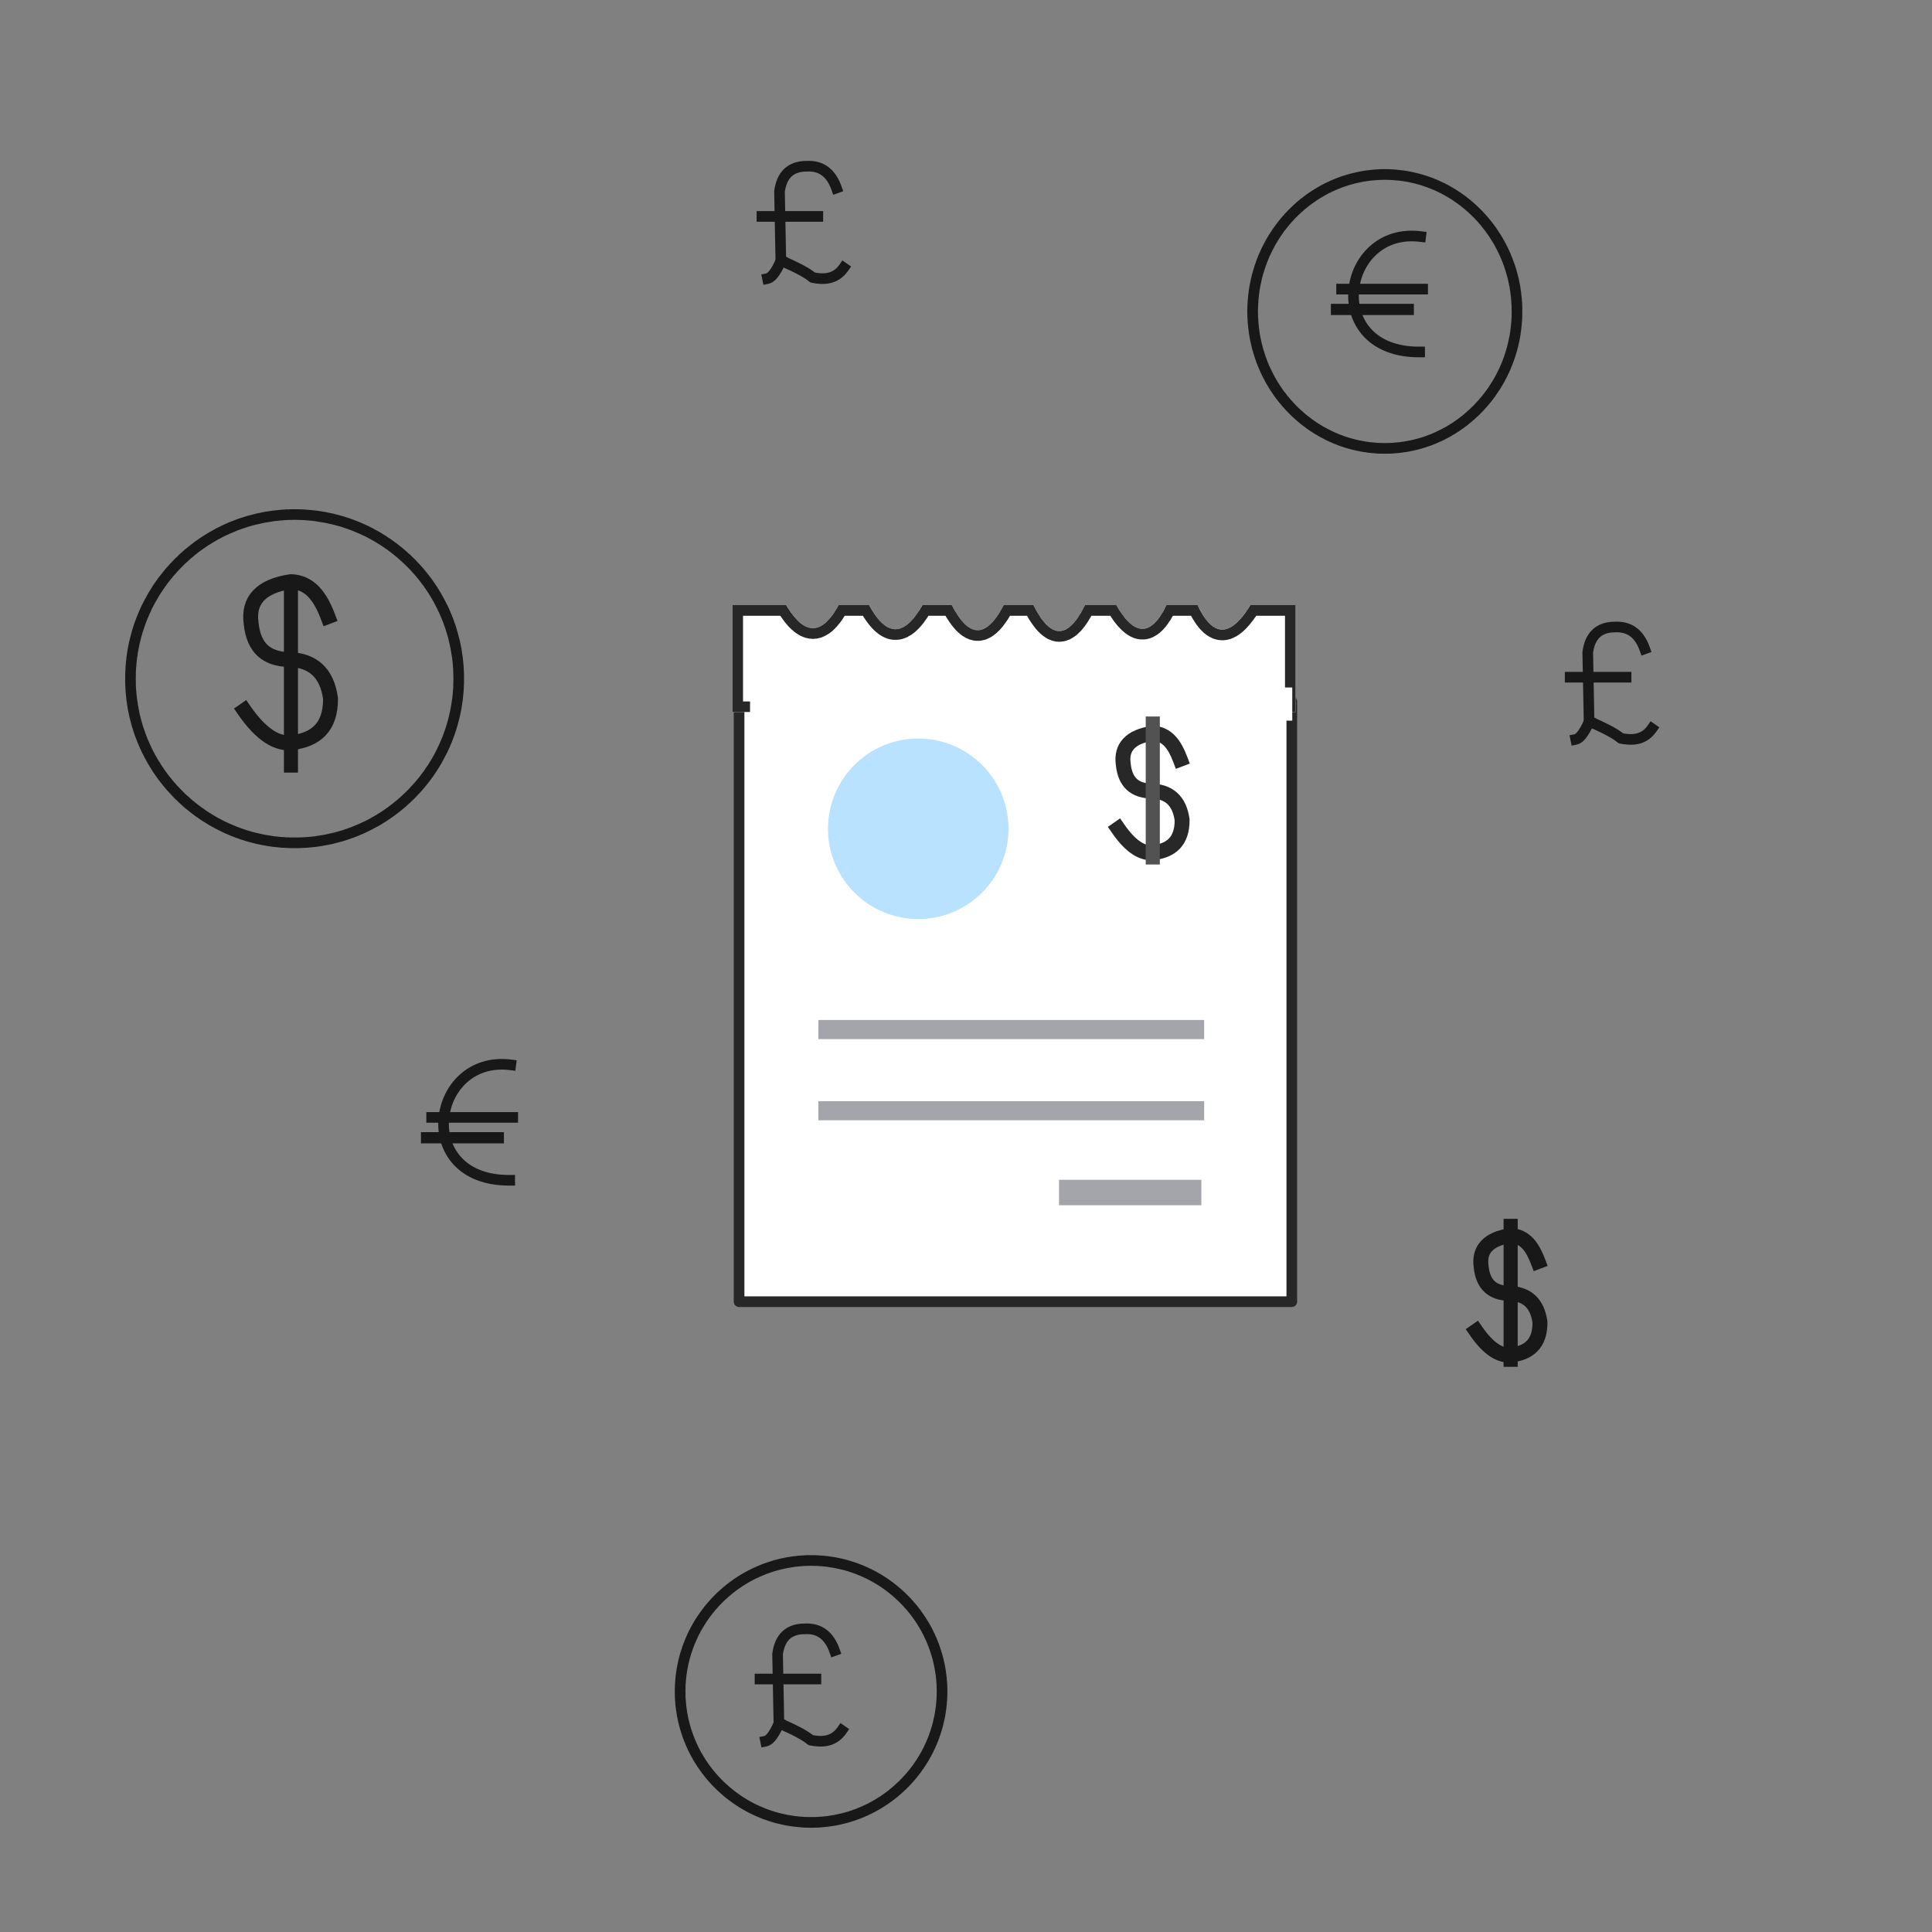 <?xml version="1.0" encoding="UTF-8" standalone="no"?>
<!DOCTYPE svg PUBLIC "-//W3C//DTD SVG 1.1//EN" "http://www.w3.org/Graphics/SVG/1.1/DTD/svg11.dtd">
<svg width="100%" height="100%" viewBox="0 0 189 189" version="1.1" xmlns="http://www.w3.org/2000/svg" xmlns:xlink="http://www.w3.org/1999/xlink" xml:space="preserve" style="fill-rule:evenodd;clip-rule:evenodd;stroke-linecap:square;stroke-linejoin:round;stroke-miterlimit:1.5;">
    <rect x="0" y="0" width="189" height="189" fill="#808080" stroke="none"/>
    <g transform="matrix(1,0,0,1,-1173.44,-731.939)">
        <g>
            <g transform="matrix(1,0,0,1,-139.352,-486.349)">
                <path d="M1451.77,1241.43C1443.96,1240.44 1442.14,1252.78 1451.67,1252.72" style="fill:none;stroke:rgb(24,24,24);stroke-width:1.04px;"/>
            </g>
            <g transform="matrix(0.967,0,0,0.955,-93.831,-429.457)">
                <path d="M1450.79,1233.45L1450.97,1233.45L1451.15,1233.46L1451.33,1233.47L1451.51,1233.48L1451.68,1233.49L1451.86,1233.51L1452.04,1233.53L1452.21,1233.55L1452.39,1233.57L1452.56,1233.59L1452.74,1233.62L1452.91,1233.65L1453.08,1233.68L1453.25,1233.71L1453.42,1233.75L1453.59,1233.79L1453.76,1233.83L1453.93,1233.87L1454.1,1233.91L1454.26,1233.96L1454.43,1234.01L1454.59,1234.06L1454.76,1234.11L1454.92,1234.16L1455.08,1234.22L1455.25,1234.28L1455.41,1234.34L1455.57,1234.4L1455.72,1234.47L1455.88,1234.53L1456.04,1234.6L1456.19,1234.67L1456.35,1234.75L1456.5,1234.82L1456.66,1234.89L1456.81,1234.97L1456.96,1235.05L1457.11,1235.13L1457.26,1235.22L1457.4,1235.3L1457.55,1235.39L1457.7,1235.48L1457.84,1235.57L1457.98,1235.66L1458.12,1235.76L1458.27,1235.85L1458.4,1235.95L1458.54,1236.05L1458.68,1236.15L1458.82,1236.25L1458.95,1236.36L1459.08,1236.46L1459.21,1236.57L1459.35,1236.68L1459.47,1236.79L1459.6,1236.9L1459.73,1237.02L1459.85,1237.13L1459.98,1237.25L1460.1,1237.37L1460.22,1237.49L1460.34,1237.61L1460.46,1237.73L1460.58,1237.86L1460.69,1237.98L1460.81,1238.11L1460.92,1238.24L1461.03,1238.37L1461.14,1238.5L1461.25,1238.63L1461.36,1238.77L1461.46,1238.9L1461.57,1239.04L1461.67,1239.18L1461.77,1239.32L1461.87,1239.46L1461.96,1239.6L1462.06,1239.75L1462.15,1239.89L1462.25,1240.04L1462.34,1240.18L1462.43,1240.33L1462.52,1240.48L1462.6,1240.63L1462.69,1240.79L1462.77,1240.94L1462.85,1241.09L1462.93,1241.25L1463.01,1241.4L1463.08,1241.56L1463.16,1241.72L1463.23,1241.88L1463.3,1242.04L1463.37,1242.2L1463.43,1242.37L1463.5,1242.53L1463.56,1242.69L1463.62,1242.86L1463.68,1243.03L1463.74,1243.19L1463.8,1243.36L1463.85,1243.53L1463.9,1243.7L1463.95,1243.87L1464,1244.05L1464.04,1244.22L1464.09,1244.39L1464.13,1244.57L1464.17,1244.74L1464.21,1244.92L1464.24,1245.1L1464.28,1245.27L1464.31,1245.45L1464.34,1245.63L1464.36,1245.81L1464.39,1245.99L1464.41,1246.17L1464.43,1246.36L1464.45,1246.54L1464.47,1246.72L1464.48,1246.91L1464.5,1247.09L1464.51,1247.28L1464.51,1247.46L1464.52,1247.65L1464.52,1247.84L1464.52,1248.02L1464.52,1248.21L1464.52,1248.4L1464.51,1248.58L1464.51,1248.77L1464.5,1248.95L1464.48,1249.14L1464.47,1249.32L1464.45,1249.51L1464.43,1249.69L1464.41,1249.87L1464.39,1250.05L1464.36,1250.23L1464.34,1250.41L1464.31,1250.59L1464.28,1250.77L1464.24,1250.95L1464.21,1251.13L1464.17,1251.3L1464.13,1251.48L1464.09,1251.65L1464.04,1251.83L1464,1252L1463.95,1252.17L1463.9,1252.34L1463.85,1252.51L1463.8,1252.68L1463.74,1252.85L1463.68,1253.02L1463.62,1253.19L1463.56,1253.35L1463.5,1253.52L1463.43,1253.68L1463.37,1253.84L1463.3,1254.01L1463.23,1254.17L1463.16,1254.33L1463.08,1254.48L1463.01,1254.64L1462.93,1254.8L1462.85,1254.95L1462.77,1255.11L1462.69,1255.26L1462.6,1255.41L1462.52,1255.56L1462.43,1255.71L1462.34,1255.86L1462.25,1256.01L1462.15,1256.15L1462.06,1256.3L1461.96,1256.44L1461.87,1256.58L1461.77,1256.73L1461.67,1256.87L1461.57,1257L1461.46,1257.14L1461.36,1257.28L1461.25,1257.41L1461.14,1257.54L1461.03,1257.67L1460.92,1257.81L1460.81,1257.93L1460.69,1258.06L1460.58,1258.19L1460.46,1258.31L1460.34,1258.43L1460.22,1258.56L1460.1,1258.68L1459.98,1258.79L1459.85,1258.91L1459.73,1259.03L1459.6,1259.14L1459.47,1259.25L1459.35,1259.36L1459.21,1259.47L1459.08,1259.58L1458.95,1259.69L1458.82,1259.79L1458.68,1259.89L1458.54,1260L1458.4,1260.09L1458.27,1260.19L1458.12,1260.29L1457.98,1260.38L1457.84,1260.47L1457.7,1260.57L1457.55,1260.65L1457.4,1260.74L1457.26,1260.83L1457.11,1260.91L1456.96,1260.99L1456.81,1261.07L1456.66,1261.15L1456.5,1261.23L1456.35,1261.3L1456.19,1261.37L1456.04,1261.44L1455.88,1261.51L1455.73,1261.58L1455.57,1261.64L1455.41,1261.71L1455.25,1261.77L1455.08,1261.83L1454.92,1261.88L1454.76,1261.94L1454.59,1261.99L1454.43,1262.04L1454.26,1262.09L1454.1,1262.13L1453.93,1262.18L1453.76,1262.22L1453.59,1262.26L1453.42,1262.3L1453.25,1262.33L1453.08,1262.37L1452.91,1262.4L1452.74,1262.43L1452.56,1262.45L1452.39,1262.48L1452.21,1262.5L1452.04,1262.52L1451.86,1262.54L1451.68,1262.55L1451.51,1262.57L1451.33,1262.58L1451.15,1262.59L1450.97,1262.59L1450.79,1262.59L1450.61,1262.6L1450.43,1262.59L1450.25,1262.59L1450.08,1262.59L1449.9,1262.58L1449.72,1262.57L1449.54,1262.55L1449.37,1262.54L1449.19,1262.52L1449.01,1262.5L1448.84,1262.48L1448.66,1262.45L1448.49,1262.43L1448.32,1262.4L1448.15,1262.37L1447.98,1262.33L1447.81,1262.3L1447.63,1262.26L1447.47,1262.22L1447.3,1262.18L1447.13,1262.13L1446.96,1262.09L1446.8,1262.04L1446.63,1261.99L1446.47,1261.94L1446.31,1261.88L1446.14,1261.83L1445.98,1261.77L1445.82,1261.71L1445.66,1261.64L1445.5,1261.58L1445.34,1261.51L1445.19,1261.44L1445.03,1261.37L1444.88,1261.3L1444.72,1261.23L1444.57,1261.15L1444.42,1261.07L1444.27,1260.99L1444.12,1260.91L1443.97,1260.83L1443.82,1260.74L1443.68,1260.65L1443.53,1260.57L1443.39,1260.47L1443.24,1260.38L1443.1,1260.29L1442.96,1260.19L1442.82,1260.09L1442.68,1260L1442.55,1259.89L1442.41,1259.79L1442.28,1259.69L1442.14,1259.58L1442.01,1259.47L1441.88,1259.36L1441.75,1259.25L1441.62,1259.14L1441.5,1259.03L1441.37,1258.91L1441.25,1258.79L1441.13,1258.68L1441.01,1258.56L1440.88,1258.43L1440.77,1258.31L1440.65,1258.19L1440.53,1258.06L1440.42,1257.93L1440.31,1257.81L1440.19,1257.67L1440.09,1257.54L1439.98,1257.41L1439.87,1257.28L1439.77,1257.14L1439.66,1257L1439.56,1256.87L1439.46,1256.73L1439.36,1256.59L1439.26,1256.44L1439.17,1256.3L1439.07,1256.15L1438.98,1256.01L1438.89,1255.86L1438.8,1255.71L1438.71,1255.56L1438.62,1255.41L1438.54,1255.26L1438.46,1255.11L1438.38,1254.95L1438.3,1254.8L1438.22,1254.64L1438.14,1254.48L1438.07,1254.33L1438,1254.17L1437.93,1254.01L1437.86,1253.84L1437.79,1253.68L1437.73,1253.52L1437.66,1253.35L1437.6,1253.19L1437.55,1253.02L1437.49,1252.85L1437.43,1252.68L1437.38,1252.51L1437.33,1252.34L1437.28,1252.17L1437.23,1252L1437.18,1251.83L1437.14,1251.65L1437.1,1251.48L1437.06,1251.3L1437.02,1251.13L1436.99,1250.95L1436.95,1250.77L1436.92,1250.59L1436.89,1250.41L1436.86,1250.23L1436.84,1250.05L1436.82,1249.87L1436.79,1249.69L1436.78,1249.51L1436.76,1249.32L1436.74,1249.14L1436.73,1248.95L1436.72,1248.77L1436.71,1248.58L1436.71,1248.4L1436.7,1248.21L1436.7,1248.02L1436.7,1247.84L1436.71,1247.65L1436.71,1247.46L1436.72,1247.28L1436.73,1247.09L1436.74,1246.91L1436.76,1246.72L1436.78,1246.54L1436.79,1246.36L1436.82,1246.17L1436.84,1245.99L1436.86,1245.81L1436.89,1245.63L1436.92,1245.45L1436.95,1245.27L1436.99,1245.1L1437.02,1244.92L1437.06,1244.74L1437.1,1244.57L1437.14,1244.39L1437.18,1244.22L1437.23,1244.05L1437.28,1243.87L1437.33,1243.7L1437.38,1243.53L1437.43,1243.36L1437.49,1243.19L1437.55,1243.03L1437.6,1242.86L1437.66,1242.69L1437.73,1242.53L1437.79,1242.37L1437.86,1242.2L1437.93,1242.04L1438,1241.88L1438.07,1241.72L1438.14,1241.56L1438.22,1241.4L1438.3,1241.25L1438.38,1241.09L1438.46,1240.94L1438.54,1240.79L1438.62,1240.63L1438.71,1240.48L1438.8,1240.33L1438.89,1240.18L1438.98,1240.04L1439.07,1239.89L1439.17,1239.75L1439.26,1239.6L1439.36,1239.46L1439.46,1239.32L1439.56,1239.18L1439.66,1239.04L1439.77,1238.9L1439.87,1238.77L1439.98,1238.63L1440.09,1238.5L1440.19,1238.37L1440.31,1238.24L1440.42,1238.11L1440.53,1237.98L1440.65,1237.86L1440.77,1237.73L1440.88,1237.61L1441.01,1237.49L1441.13,1237.37L1441.25,1237.25L1441.37,1237.13L1441.5,1237.02L1441.62,1236.9L1441.75,1236.79L1441.88,1236.68L1442.01,1236.57L1442.14,1236.46L1442.28,1236.36L1442.41,1236.25L1442.55,1236.15L1442.68,1236.05L1442.82,1235.95L1442.96,1235.85L1443.1,1235.76L1443.24,1235.66L1443.39,1235.57L1443.53,1235.48L1443.68,1235.39L1443.82,1235.3L1443.97,1235.22L1444.12,1235.13L1444.27,1235.05L1444.42,1234.97L1444.57,1234.89L1444.72,1234.82L1444.88,1234.75L1445.03,1234.67L1445.19,1234.6L1445.35,1234.53L1445.5,1234.47L1445.66,1234.4L1445.82,1234.34L1445.98,1234.28L1446.14,1234.22L1446.31,1234.16L1446.47,1234.11L1446.63,1234.06L1446.8,1234.01L1446.96,1233.96L1447.13,1233.91L1447.3,1233.87L1447.47,1233.83L1447.63,1233.79L1447.81,1233.75L1447.98,1233.71L1448.15,1233.68L1448.32,1233.65L1448.49,1233.62L1448.66,1233.59L1448.84,1233.57L1449.01,1233.55L1449.19,1233.53L1449.37,1233.51L1449.54,1233.49L1449.72,1233.48L1449.9,1233.47L1450.08,1233.46L1450.25,1233.45L1450.43,1233.45L1450.61,1233.45L1450.79,1233.45ZM1450.45,1234.54L1450.28,1234.55L1450.12,1234.55L1449.95,1234.56L1449.79,1234.57L1449.63,1234.58L1449.46,1234.6L1449.3,1234.61L1449.14,1234.63L1448.98,1234.65L1448.82,1234.67L1448.66,1234.7L1448.5,1234.72L1448.34,1234.75L1448.19,1234.78L1448.03,1234.82L1447.87,1234.85L1447.72,1234.89L1447.56,1234.92L1447.41,1234.97L1447.26,1235.01L1447.1,1235.05L1446.95,1235.1L1446.8,1235.15L1446.65,1235.2L1446.5,1235.25L1446.35,1235.3L1446.2,1235.36L1446.06,1235.42L1445.91,1235.48L1445.77,1235.54L1445.62,1235.6L1445.48,1235.67L1445.33,1235.73L1445.19,1235.8L1445.05,1235.87L1444.91,1235.94L1444.77,1236.02L1444.64,1236.09L1444.5,1236.17L1444.36,1236.25L1444.23,1236.33L1444.09,1236.41L1443.96,1236.49L1443.83,1236.58L1443.7,1236.67L1443.57,1236.76L1443.44,1236.85L1443.31,1236.94L1443.19,1237.03L1443.06,1237.12L1442.94,1237.22L1442.82,1237.32L1442.69,1237.42L1442.57,1237.52L1442.45,1237.62L1442.34,1237.73L1442.22,1237.83L1442.1,1237.94L1441.99,1238.05L1441.87,1238.15L1441.76,1238.27L1441.65,1238.38L1441.54,1238.49L1441.43,1238.61L1441.33,1238.72L1441.22,1238.84L1441.12,1238.96L1441.01,1239.08L1440.91,1239.2L1440.81,1239.33L1440.71,1239.45L1440.62,1239.58L1440.52,1239.7L1440.42,1239.83L1440.33,1239.96L1440.24,1240.09L1440.15,1240.22L1440.06,1240.35L1439.97,1240.49L1439.89,1240.62L1439.8,1240.76L1439.72,1240.9L1439.64,1241.03L1439.56,1241.17L1439.48,1241.31L1439.41,1241.46L1439.33,1241.6L1439.26,1241.74L1439.19,1241.89L1439.12,1242.03L1439.05,1242.18L1438.98,1242.33L1438.91,1242.48L1438.85,1242.63L1438.79,1242.78L1438.73,1242.93L1438.67,1243.08L1438.62,1243.24L1438.56,1243.39L1438.51,1243.55L1438.46,1243.7L1438.41,1243.86L1438.36,1244.02L1438.31,1244.17L1438.27,1244.33L1438.23,1244.49L1438.18,1244.65L1438.15,1244.82L1438.11,1244.98L1438.08,1245.14L1438.04,1245.31L1438.01,1245.47L1437.98,1245.64L1437.95,1245.8L1437.93,1245.97L1437.91,1246.14L1437.88,1246.31L1437.87,1246.48L1437.85,1246.64L1437.83,1246.82L1437.82,1246.99L1437.81,1247.16L1437.8,1247.33L1437.79,1247.5L1437.79,1247.67L1437.78,1247.85L1437.78,1248.02L1437.78,1248.2L1437.79,1248.37L1437.79,1248.54L1437.8,1248.72L1437.81,1248.89L1437.82,1249.06L1437.83,1249.23L1437.85,1249.4L1437.87,1249.57L1437.88,1249.74L1437.91,1249.91L1437.93,1250.08L1437.95,1250.24L1437.98,1250.41L1438.01,1250.57L1438.04,1250.74L1438.08,1250.9L1438.11,1251.07L1438.15,1251.23L1438.18,1251.39L1438.23,1251.55L1438.27,1251.71L1438.31,1251.87L1438.36,1252.03L1438.41,1252.19L1438.46,1252.35L1438.51,1252.5L1438.56,1252.66L1438.62,1252.81L1438.67,1252.96L1438.73,1253.12L1438.79,1253.27L1438.85,1253.42L1438.91,1253.57L1438.98,1253.72L1439.05,1253.87L1439.12,1254.01L1439.19,1254.16L1439.26,1254.3L1439.33,1254.45L1439.41,1254.59L1439.48,1254.73L1439.56,1254.87L1439.64,1255.01L1439.72,1255.15L1439.8,1255.29L1439.89,1255.42L1439.97,1255.56L1440.06,1255.69L1440.15,1255.83L1440.24,1255.96L1440.33,1256.09L1440.42,1256.22L1440.52,1256.34L1440.62,1256.47L1440.71,1256.6L1440.81,1256.72L1440.91,1256.84L1441.01,1256.96L1441.12,1257.09L1441.22,1257.2L1441.33,1257.32L1441.43,1257.44L1441.54,1257.55L1441.65,1257.67L1441.76,1257.78L1441.87,1257.89L1441.99,1258L1442.1,1258.11L1442.22,1258.21L1442.34,1258.32L1442.45,1258.42L1442.57,1258.53L1442.69,1258.63L1442.82,1258.73L1442.94,1258.82L1443.06,1258.92L1443.19,1259.02L1443.31,1259.11L1443.44,1259.2L1443.57,1259.29L1443.7,1259.38L1443.83,1259.47L1443.96,1259.55L1444.09,1259.63L1444.23,1259.72L1444.36,1259.8L1444.5,1259.88L1444.64,1259.95L1444.77,1260.03L1444.91,1260.1L1445.05,1260.17L1445.19,1260.24L1445.33,1260.31L1445.48,1260.38L1445.62,1260.44L1445.77,1260.51L1445.91,1260.57L1446.06,1260.63L1446.2,1260.68L1446.35,1260.74L1446.5,1260.8L1446.65,1260.85L1446.8,1260.9L1446.95,1260.95L1447.1,1260.99L1447.26,1261.04L1447.41,1261.08L1447.56,1261.12L1447.72,1261.16L1447.87,1261.19L1448.03,1261.23L1448.19,1261.26L1448.34,1261.29L1448.5,1261.32L1448.66,1261.35L1448.82,1261.37L1448.98,1261.4L1449.14,1261.42L1449.3,1261.43L1449.46,1261.45L1449.63,1261.46L1449.79,1261.48L1449.95,1261.49L1450.12,1261.49L1450.28,1261.5L1450.45,1261.5L1450.61,1261.5L1450.78,1261.5L1450.94,1261.5L1451.11,1261.49L1451.27,1261.49L1451.44,1261.48L1451.6,1261.46L1451.76,1261.45L1451.92,1261.43L1452.09,1261.42L1452.25,1261.4L1452.41,1261.37L1452.57,1261.35L1452.73,1261.32L1452.88,1261.29L1453.04,1261.26L1453.2,1261.23L1453.36,1261.19L1453.51,1261.16L1453.66,1261.12L1453.82,1261.08L1453.97,1261.04L1454.12,1260.99L1454.28,1260.95L1454.43,1260.9L1454.58,1260.85L1454.73,1260.8L1454.88,1260.74L1455.02,1260.68L1455.17,1260.63L1455.32,1260.57L1455.46,1260.51L1455.61,1260.44L1455.75,1260.38L1455.89,1260.31L1456.03,1260.24L1456.17,1260.17L1456.32,1260.1L1456.45,1260.03L1456.59,1259.95L1456.73,1259.88L1456.86,1259.8L1457,1259.72L1457.13,1259.63L1457.27,1259.55L1457.4,1259.47L1457.53,1259.38L1457.66,1259.29L1457.79,1259.2L1457.91,1259.11L1458.04,1259.02L1458.16,1258.92L1458.29,1258.82L1458.41,1258.73L1458.53,1258.63L1458.65,1258.53L1458.77,1258.42L1458.89,1258.32L1459.01,1258.21L1459.12,1258.11L1459.24,1258L1459.35,1257.89L1459.46,1257.78L1459.58,1257.67L1459.69,1257.55L1459.79,1257.44L1459.9,1257.32L1460.01,1257.2L1460.11,1257.09L1460.21,1256.96L1460.32,1256.84L1460.41,1256.72L1460.51,1256.6L1460.61,1256.47L1460.71,1256.34L1460.8,1256.22L1460.89,1256.09L1460.99,1255.96L1461.08,1255.83L1461.17,1255.69L1461.25,1255.56L1461.34,1255.42L1461.42,1255.29L1461.51,1255.15L1461.59,1255.01L1461.67,1254.87L1461.75,1254.73L1461.82,1254.59L1461.9,1254.45L1461.97,1254.3L1462.04,1254.16L1462.11,1254.01L1462.18,1253.87L1462.25,1253.72L1462.31,1253.57L1462.38,1253.42L1462.44,1253.27L1462.5,1253.12L1462.56,1252.96L1462.61,1252.81L1462.67,1252.66L1462.72,1252.5L1462.77,1252.35L1462.82,1252.19L1462.87,1252.03L1462.91,1251.87L1462.96,1251.71L1463,1251.55L1463.04,1251.39L1463.08,1251.23L1463.12,1251.07L1463.15,1250.9L1463.18,1250.74L1463.22,1250.57L1463.25,1250.41L1463.27,1250.24L1463.3,1250.08L1463.32,1249.91L1463.34,1249.74L1463.36,1249.57L1463.38,1249.4L1463.39,1249.23L1463.41,1249.06L1463.42,1248.89L1463.43,1248.72L1463.44,1248.54L1463.44,1248.37L1463.44,1248.2L1463.45,1248.02L1463.44,1247.85L1463.44,1247.67L1463.44,1247.5L1463.43,1247.33L1463.42,1247.16L1463.41,1246.99L1463.39,1246.82L1463.38,1246.64L1463.36,1246.48L1463.34,1246.31L1463.32,1246.14L1463.3,1245.97L1463.27,1245.8L1463.25,1245.64L1463.22,1245.47L1463.18,1245.31L1463.15,1245.14L1463.12,1244.98L1463.08,1244.82L1463.04,1244.65L1463,1244.49L1462.96,1244.33L1462.91,1244.17L1462.87,1244.02L1462.82,1243.86L1462.77,1243.7L1462.72,1243.55L1462.67,1243.39L1462.61,1243.24L1462.56,1243.08L1462.5,1242.93L1462.44,1242.78L1462.38,1242.63L1462.31,1242.48L1462.25,1242.33L1462.18,1242.18L1462.11,1242.03L1462.04,1241.89L1461.97,1241.74L1461.9,1241.6L1461.82,1241.46L1461.75,1241.31L1461.67,1241.17L1461.59,1241.03L1461.51,1240.9L1461.42,1240.76L1461.34,1240.62L1461.25,1240.49L1461.17,1240.35L1461.08,1240.22L1460.99,1240.09L1460.89,1239.96L1460.8,1239.83L1460.71,1239.7L1460.61,1239.58L1460.51,1239.45L1460.41,1239.33L1460.32,1239.2L1460.21,1239.08L1460.11,1238.96L1460.01,1238.84L1459.9,1238.72L1459.79,1238.61L1459.69,1238.49L1459.58,1238.38L1459.46,1238.27L1459.35,1238.15L1459.24,1238.05L1459.12,1237.94L1459.01,1237.83L1458.89,1237.73L1458.77,1237.62L1458.65,1237.52L1458.53,1237.42L1458.41,1237.32L1458.29,1237.22L1458.16,1237.12L1458.04,1237.03L1457.91,1236.94L1457.79,1236.85L1457.66,1236.76L1457.53,1236.67L1457.4,1236.58L1457.27,1236.49L1457.13,1236.41L1457,1236.33L1456.86,1236.25L1456.73,1236.17L1456.59,1236.09L1456.45,1236.02L1456.32,1235.94L1456.17,1235.87L1456.03,1235.8L1455.89,1235.73L1455.75,1235.67L1455.61,1235.6L1455.46,1235.54L1455.32,1235.48L1455.17,1235.42L1455.02,1235.36L1454.88,1235.3L1454.73,1235.25L1454.58,1235.2L1454.43,1235.15L1454.28,1235.1L1454.12,1235.05L1453.97,1235.01L1453.82,1234.97L1453.66,1234.92L1453.51,1234.89L1453.36,1234.85L1453.2,1234.82L1453.04,1234.78L1452.88,1234.75L1452.73,1234.72L1452.57,1234.7L1452.41,1234.67L1452.25,1234.65L1452.09,1234.63L1451.92,1234.61L1451.76,1234.6L1451.6,1234.58L1451.44,1234.57L1451.27,1234.56L1451.11,1234.55L1450.94,1234.55L1450.78,1234.54L1450.61,1234.54L1450.45,1234.54Z" style="fill:rgb(24,24,24);"/>
            </g>
            <g transform="matrix(1,0,0,1,-139.352,-486.349)">
                <path d="M1387.14,1382.54L1392.61,1382.54" style="fill:none;stroke:rgb(24,24,24);stroke-width:1.04px;"/>
            </g>
            <g transform="matrix(1,0,0,1,-139.352,-486.349)">
                <path d="M1389,1386.86C1389,1386.86 1388.37,1388.48 1387.69,1388.62" style="fill:none;stroke:rgb(24,24,24);stroke-width:1.04px;"/>
            </g>
            <g transform="matrix(1,0,0,1,-139.352,-486.349)">
                <path d="M1394.43,1379.76C1393.91,1378.31 1392.98,1377.57 1391.56,1377.63C1389.92,1377.62 1389.07,1378.51 1388.86,1380.11L1388.99,1386.85C1390.54,1387.52 1391.6,1388.08 1392.1,1388.52C1393.14,1388.73 1394.33,1388.73 1395.14,1387.57" style="fill:none;stroke:rgb(24,24,24);stroke-width:1.04px;stroke-linecap:butt;"/>
            </g>
            <g transform="matrix(1,0,0,1,-60.097,-584.352)">
                <path d="M1387.14,1382.54L1392.61,1382.54" style="fill:none;stroke:rgb(24,24,24);stroke-width:1.04px;"/>
            </g>
            <g transform="matrix(1,0,0,1,-60.097,-584.352)">
                <path d="M1389,1386.86C1389,1386.86 1388.37,1388.48 1387.69,1388.62" style="fill:none;stroke:rgb(24,24,24);stroke-width:1.04px;"/>
            </g>
            <g transform="matrix(1,0,0,1,-60.097,-584.352)">
                <path d="M1394.43,1379.76C1393.91,1378.31 1392.98,1377.57 1391.56,1377.63C1389.92,1377.62 1389.07,1378.51 1388.86,1380.11L1388.99,1386.85C1390.54,1387.52 1391.6,1388.08 1392.1,1388.52C1393.14,1388.73 1394.33,1388.73 1395.14,1387.57" style="fill:none;stroke:rgb(24,24,24);stroke-width:1.04px;stroke-linecap:butt;"/>
            </g>
            <g transform="matrix(1,0,0,1,-139.164,-629.431)">
                <path d="M1387.14,1382.54L1392.61,1382.54" style="fill:none;stroke:rgb(24,24,24);stroke-width:1.04px;"/>
            </g>
            <g transform="matrix(1,0,0,1,-139.164,-629.431)">
                <path d="M1389,1386.86C1389,1386.86 1388.37,1388.48 1387.69,1388.62" style="fill:none;stroke:rgb(24,24,24);stroke-width:1.04px;"/>
            </g>
            <g transform="matrix(1,0,0,1,-139.164,-629.431)">
                <path d="M1394.43,1379.76C1393.91,1378.31 1392.98,1377.57 1391.56,1377.63C1389.92,1377.62 1389.07,1378.51 1388.86,1380.11L1388.99,1386.85C1390.54,1387.52 1391.6,1388.08 1392.1,1388.52C1393.14,1388.73 1394.33,1388.73 1395.14,1387.57" style="fill:none;stroke:rgb(24,24,24);stroke-width:1.04px;stroke-linecap:butt;"/>
            </g>
            <g transform="matrix(1.043,0,0,1.043,-198.448,-543.026)">
                <path d="M1343.16,1270.17L1343.37,1270.17L1343.57,1270.18L1343.78,1270.18L1343.98,1270.2L1344.18,1270.21L1344.38,1270.23L1344.58,1270.25L1344.78,1270.27L1344.98,1270.29L1345.18,1270.32L1345.38,1270.35L1345.57,1270.38L1345.77,1270.41L1345.96,1270.45L1346.16,1270.49L1346.35,1270.53L1346.55,1270.57L1346.74,1270.62L1346.93,1270.67L1347.12,1270.72L1347.31,1270.77L1347.5,1270.82L1347.68,1270.88L1347.87,1270.94L1348.06,1271L1348.24,1271.06L1348.42,1271.13L1348.6,1271.2L1348.79,1271.27L1348.96,1271.34L1349.14,1271.41L1349.32,1271.49L1349.5,1271.57L1349.67,1271.65L1349.85,1271.73L1350.02,1271.82L1350.19,1271.9L1350.36,1271.99L1350.53,1272.09L1350.7,1272.18L1350.87,1272.27L1351.04,1272.37L1351.2,1272.47L1351.36,1272.57L1351.53,1272.67L1351.68,1272.78L1351.84,1272.88L1352,1272.99L1352.16,1273.1L1352.31,1273.21L1352.47,1273.33L1352.62,1273.44L1352.77,1273.56L1352.92,1273.68L1353.07,1273.8L1353.21,1273.92L1353.36,1274.04L1353.5,1274.17L1353.64,1274.3L1353.79,1274.42L1353.92,1274.56L1354.06,1274.69L1354.2,1274.82L1354.33,1274.96L1354.46,1275.1L1354.59,1275.23L1354.72,1275.37L1354.85,1275.52L1354.98,1275.66L1355.1,1275.8L1355.22,1275.95L1355.34,1276.1L1355.46,1276.25L1355.58,1276.4L1355.69,1276.55L1355.81,1276.7L1355.92,1276.86L1356.03,1277.02L1356.14,1277.17L1356.24,1277.33L1356.35,1277.49L1356.45,1277.66L1356.55,1277.82L1356.65,1277.98L1356.75,1278.15L1356.84,1278.32L1356.93,1278.49L1357.02,1278.65L1357.11,1278.83L1357.2,1279L1357.29,1279.17L1357.37,1279.34L1357.45,1279.52L1357.53,1279.7L1357.6,1279.87L1357.68,1280.05L1357.75,1280.23L1357.82,1280.41L1357.89,1280.6L1357.95,1280.78L1358.02,1280.96L1358.08,1281.15L1358.14,1281.34L1358.19,1281.52L1358.25,1281.71L1358.3,1281.9L1358.35,1282.09L1358.4,1282.28L1358.45,1282.47L1358.49,1282.66L1358.53,1282.86L1358.57,1283.05L1358.61,1283.25L1358.64,1283.44L1358.67,1283.64L1358.7,1283.84L1358.73,1284.04L1358.75,1284.24L1358.77,1284.44L1358.79,1284.64L1358.81,1284.84L1358.82,1285.04L1358.83,1285.24L1358.84,1285.45L1358.85,1285.65L1358.85,1285.85L1358.85,1286.06L1358.85,1286.26L1358.85,1286.47L1358.84,1286.67L1358.83,1286.88L1358.82,1287.08L1358.81,1287.28L1358.79,1287.48L1358.77,1287.68L1358.75,1287.88L1358.73,1288.08L1358.7,1288.28L1358.67,1288.48L1358.64,1288.67L1358.61,1288.87L1358.57,1289.07L1358.53,1289.26L1358.49,1289.45L1358.45,1289.65L1358.4,1289.84L1358.35,1290.03L1358.3,1290.22L1358.25,1290.41L1358.19,1290.6L1358.14,1290.78L1358.08,1290.97L1358.02,1291.15L1357.95,1291.34L1357.89,1291.52L1357.82,1291.7L1357.75,1291.89L1357.68,1292.07L1357.6,1292.24L1357.53,1292.42L1357.45,1292.6L1357.37,1292.77L1357.29,1292.95L1357.2,1293.12L1357.11,1293.29L1357.02,1293.46L1356.93,1293.63L1356.84,1293.8L1356.75,1293.97L1356.65,1294.13L1356.55,1294.3L1356.45,1294.46L1356.35,1294.62L1356.24,1294.79L1356.14,1294.94L1356.03,1295.1L1355.92,1295.26L1355.81,1295.41L1355.69,1295.57L1355.58,1295.72L1355.46,1295.87L1355.34,1296.02L1355.22,1296.17L1355.1,1296.31L1354.98,1296.46L1354.85,1296.6L1354.72,1296.75L1354.59,1296.88L1354.46,1297.02L1354.33,1297.16L1354.2,1297.3L1354.06,1297.43L1353.92,1297.56L1353.79,1297.69L1353.64,1297.82L1353.5,1297.95L1353.36,1298.08L1353.21,1298.2L1353.07,1298.32L1352.92,1298.44L1352.77,1298.56L1352.62,1298.68L1352.47,1298.79L1352.31,1298.91L1352.16,1299.02L1352,1299.13L1351.84,1299.24L1351.68,1299.34L1351.53,1299.45L1351.36,1299.55L1351.2,1299.65L1351.04,1299.75L1350.87,1299.85L1350.7,1299.94L1350.53,1300.03L1350.36,1300.12L1350.19,1300.21L1350.02,1300.3L1349.85,1300.38L1349.67,1300.47L1349.5,1300.55L1349.32,1300.63L1349.14,1300.7L1348.97,1300.78L1348.79,1300.85L1348.6,1300.92L1348.42,1300.99L1348.24,1301.05L1348.06,1301.12L1347.87,1301.18L1347.68,1301.24L1347.5,1301.3L1347.31,1301.35L1347.12,1301.4L1346.93,1301.45L1346.74,1301.5L1346.55,1301.55L1346.35,1301.59L1346.16,1301.63L1345.96,1301.67L1345.77,1301.7L1345.57,1301.74L1345.38,1301.77L1345.18,1301.8L1344.98,1301.83L1344.78,1301.85L1344.58,1301.87L1344.38,1301.89L1344.18,1301.91L1343.98,1301.92L1343.78,1301.93L1343.57,1301.94L1343.37,1301.95L1343.16,1301.95L1342.96,1301.95L1342.75,1301.95L1342.55,1301.95L1342.35,1301.94L1342.14,1301.93L1341.94,1301.92L1341.74,1301.91L1341.54,1301.89L1341.34,1301.87L1341.14,1301.85L1340.94,1301.83L1340.74,1301.8L1340.54,1301.77L1340.34,1301.74L1340.15,1301.7L1339.95,1301.67L1339.76,1301.63L1339.57,1301.59L1339.37,1301.55L1339.18,1301.5L1338.99,1301.45L1338.8,1301.4L1338.61,1301.35L1338.42,1301.3L1338.24,1301.24L1338.05,1301.18L1337.86,1301.12L1337.68,1301.05L1337.5,1300.99L1337.31,1300.92L1337.13,1300.85L1336.95,1300.78L1336.77,1300.7L1336.6,1300.63L1336.42,1300.55L1336.24,1300.47L1336.07,1300.38L1335.9,1300.3L1335.73,1300.21L1335.55,1300.12L1335.38,1300.03L1335.22,1299.94L1335.05,1299.85L1334.88,1299.75L1334.72,1299.65L1334.56,1299.55L1334.39,1299.45L1334.23,1299.34L1334.07,1299.24L1333.92,1299.13L1333.76,1299.02L1333.6,1298.91L1333.45,1298.79L1333.3,1298.68L1333.15,1298.56L1333,1298.44L1332.85,1298.32L1332.7,1298.2L1332.56,1298.08L1332.42,1297.95L1332.27,1297.82L1332.13,1297.69L1332,1297.56L1331.86,1297.43L1331.72,1297.3L1331.59,1297.16L1331.46,1297.02L1331.33,1296.88L1331.2,1296.74L1331.07,1296.6L1330.94,1296.46L1330.82,1296.31L1330.7,1296.17L1330.58,1296.02L1330.46,1295.87L1330.34,1295.72L1330.22,1295.57L1330.11,1295.41L1330,1295.26L1329.89,1295.1L1329.78,1294.94L1329.67,1294.79L1329.57,1294.62L1329.47,1294.46L1329.37,1294.3L1329.27,1294.13L1329.17,1293.97L1329.08,1293.8L1328.99,1293.63L1328.89,1293.46L1328.81,1293.29L1328.72,1293.12L1328.63,1292.95L1328.55,1292.77L1328.47,1292.6L1328.39,1292.42L1328.32,1292.24L1328.24,1292.07L1328.17,1291.88L1328.1,1291.7L1328.03,1291.52L1327.96,1291.34L1327.9,1291.15L1327.84,1290.97L1327.78,1290.78L1327.72,1290.6L1327.67,1290.41L1327.62,1290.22L1327.57,1290.03L1327.52,1289.84L1327.47,1289.65L1327.43,1289.45L1327.39,1289.26L1327.35,1289.07L1327.31,1288.87L1327.28,1288.67L1327.25,1288.48L1327.22,1288.28L1327.19,1288.08L1327.17,1287.88L1327.15,1287.68L1327.13,1287.48L1327.11,1287.28L1327.1,1287.08L1327.09,1286.88L1327.08,1286.67L1327.07,1286.47L1327.07,1286.27L1327.07,1286.06L1327.07,1285.85L1327.07,1285.65L1327.08,1285.45L1327.09,1285.24L1327.1,1285.04L1327.11,1284.84L1327.13,1284.64L1327.15,1284.44L1327.17,1284.24L1327.19,1284.04L1327.22,1283.84L1327.25,1283.64L1327.28,1283.44L1327.31,1283.25L1327.35,1283.05L1327.39,1282.86L1327.43,1282.66L1327.47,1282.47L1327.52,1282.28L1327.57,1282.09L1327.62,1281.9L1327.67,1281.71L1327.72,1281.52L1327.78,1281.34L1327.84,1281.15L1327.9,1280.96L1327.96,1280.78L1328.03,1280.6L1328.1,1280.41L1328.17,1280.23L1328.24,1280.05L1328.32,1279.87L1328.39,1279.7L1328.47,1279.52L1328.55,1279.34L1328.63,1279.17L1328.72,1279L1328.81,1278.83L1328.89,1278.65L1328.99,1278.49L1329.08,1278.32L1329.17,1278.15L1329.27,1277.98L1329.37,1277.82L1329.47,1277.66L1329.57,1277.49L1329.67,1277.33L1329.78,1277.17L1329.89,1277.02L1330,1276.86L1330.11,1276.7L1330.22,1276.55L1330.34,1276.4L1330.46,1276.25L1330.58,1276.1L1330.7,1275.95L1330.82,1275.8L1330.94,1275.66L1331.07,1275.52L1331.2,1275.37L1331.33,1275.23L1331.46,1275.1L1331.59,1274.96L1331.72,1274.82L1331.86,1274.69L1332,1274.56L1332.13,1274.42L1332.27,1274.3L1332.42,1274.17L1332.56,1274.04L1332.7,1273.92L1332.85,1273.8L1333,1273.68L1333.15,1273.56L1333.3,1273.44L1333.45,1273.33L1333.6,1273.21L1333.76,1273.1L1333.92,1272.99L1334.07,1272.88L1334.23,1272.78L1334.39,1272.67L1334.56,1272.57L1334.72,1272.47L1334.88,1272.37L1335.05,1272.27L1335.22,1272.18L1335.38,1272.09L1335.55,1271.99L1335.73,1271.9L1335.9,1271.82L1336.07,1271.73L1336.24,1271.65L1336.42,1271.57L1336.6,1271.49L1336.77,1271.41L1336.95,1271.34L1337.13,1271.27L1337.31,1271.2L1337.5,1271.13L1337.68,1271.06L1337.86,1271L1338.05,1270.94L1338.24,1270.88L1338.42,1270.82L1338.61,1270.77L1338.8,1270.72L1338.99,1270.67L1339.18,1270.62L1339.37,1270.57L1339.57,1270.53L1339.76,1270.49L1339.95,1270.45L1340.15,1270.41L1340.34,1270.38L1340.54,1270.35L1340.74,1270.32L1340.94,1270.29L1341.14,1270.27L1341.34,1270.25L1341.54,1270.23L1341.74,1270.21L1341.94,1270.2L1342.14,1270.18L1342.35,1270.18L1342.55,1270.17L1342.75,1270.17L1342.96,1270.16L1343.16,1270.17ZM1342.77,1271.16L1342.58,1271.17L1342.38,1271.17L1342.19,1271.18L1342,1271.19L1341.81,1271.21L1341.62,1271.22L1341.44,1271.24L1341.25,1271.26L1341.06,1271.28L1340.88,1271.31L1340.69,1271.34L1340.51,1271.37L1340.32,1271.4L1340.14,1271.43L1339.96,1271.47L1339.78,1271.51L1339.6,1271.55L1339.42,1271.59L1339.24,1271.63L1339.06,1271.68L1338.88,1271.73L1338.71,1271.78L1338.53,1271.83L1338.36,1271.89L1338.18,1271.95L1338.01,1272.01L1337.84,1272.07L1337.67,1272.13L1337.5,1272.2L1337.33,1272.27L1337.16,1272.34L1337,1272.41L1336.83,1272.48L1336.67,1272.56L1336.5,1272.63L1336.34,1272.71L1336.18,1272.79L1336.02,1272.88L1335.86,1272.96L1335.7,1273.05L1335.55,1273.14L1335.39,1273.23L1335.24,1273.32L1335.09,1273.42L1334.93,1273.51L1334.78,1273.61L1334.63,1273.71L1334.49,1273.81L1334.34,1273.91L1334.19,1274.02L1334.05,1274.12L1333.91,1274.23L1333.77,1274.34L1333.62,1274.45L1333.49,1274.57L1333.35,1274.68L1333.21,1274.8L1333.08,1274.92L1332.95,1275.04L1332.81,1275.16L1332.68,1275.28L1332.56,1275.4L1332.43,1275.53L1332.3,1275.66L1332.18,1275.78L1332.06,1275.91L1331.93,1276.05L1331.82,1276.18L1331.7,1276.31L1331.58,1276.45L1331.47,1276.59L1331.35,1276.73L1331.24,1276.87L1331.13,1277.01L1331.02,1277.15L1330.92,1277.29L1330.81,1277.44L1330.71,1277.59L1330.61,1277.73L1330.51,1277.88L1330.41,1278.03L1330.32,1278.18L1330.22,1278.34L1330.13,1278.49L1330.04,1278.65L1329.95,1278.8L1329.86,1278.96L1329.78,1279.12L1329.69,1279.28L1329.61,1279.44L1329.53,1279.6L1329.46,1279.77L1329.38,1279.93L1329.31,1280.1L1329.24,1280.26L1329.16,1280.43L1329.1,1280.6L1329.03,1280.77L1328.97,1280.94L1328.91,1281.11L1328.85,1281.28L1328.79,1281.46L1328.73,1281.63L1328.68,1281.81L1328.63,1281.98L1328.58,1282.16L1328.53,1282.34L1328.49,1282.52L1328.44,1282.7L1328.4,1282.88L1328.37,1283.06L1328.33,1283.24L1328.3,1283.42L1328.26,1283.61L1328.24,1283.79L1328.21,1283.98L1328.18,1284.16L1328.16,1284.35L1328.14,1284.54L1328.12,1284.73L1328.11,1284.91L1328.09,1285.1L1328.08,1285.29L1328.07,1285.48L1328.07,1285.67L1328.07,1285.87L1328.06,1286.06L1328.07,1286.25L1328.07,1286.44L1328.07,1286.63L1328.08,1286.83L1328.09,1287.02L1328.11,1287.2L1328.12,1287.39L1328.14,1287.58L1328.16,1287.77L1328.18,1287.95L1328.21,1288.14L1328.24,1288.33L1328.26,1288.51L1328.3,1288.69L1328.33,1288.88L1328.37,1289.06L1328.4,1289.24L1328.44,1289.42L1328.49,1289.6L1328.53,1289.78L1328.58,1289.96L1328.63,1290.13L1328.68,1290.31L1328.73,1290.49L1328.79,1290.66L1328.85,1290.84L1328.91,1291.01L1328.97,1291.18L1329.03,1291.35L1329.1,1291.52L1329.16,1291.69L1329.24,1291.86L1329.31,1292.02L1329.38,1292.19L1329.46,1292.35L1329.53,1292.52L1329.61,1292.68L1329.69,1292.84L1329.78,1293L1329.86,1293.16L1329.95,1293.32L1330.04,1293.47L1330.13,1293.63L1330.22,1293.78L1330.32,1293.93L1330.41,1294.09L1330.51,1294.24L1330.61,1294.38L1330.71,1294.53L1330.81,1294.68L1330.92,1294.83L1331.02,1294.97L1331.13,1295.11L1331.24,1295.25L1331.35,1295.39L1331.47,1295.53L1331.58,1295.67L1331.7,1295.81L1331.82,1295.94L1331.93,1296.07L1332.06,1296.2L1332.18,1296.33L1332.3,1296.46L1332.43,1296.59L1332.56,1296.72L1332.68,1296.84L1332.81,1296.96L1332.95,1297.08L1333.08,1297.2L1333.21,1297.32L1333.35,1297.44L1333.49,1297.55L1333.62,1297.66L1333.77,1297.78L1333.91,1297.89L1334.05,1297.99L1334.19,1298.1L1334.34,1298.2L1334.49,1298.31L1334.63,1298.41L1334.78,1298.51L1334.93,1298.61L1335.09,1298.7L1335.24,1298.8L1335.39,1298.89L1335.55,1298.98L1335.7,1299.07L1335.86,1299.16L1336.02,1299.24L1336.18,1299.33L1336.34,1299.41L1336.5,1299.49L1336.67,1299.56L1336.83,1299.64L1337,1299.71L1337.16,1299.78L1337.33,1299.85L1337.5,1299.92L1337.67,1299.99L1337.84,1300.05L1338.01,1300.11L1338.18,1300.17L1338.36,1300.23L1338.53,1300.29L1338.71,1300.34L1338.88,1300.39L1339.06,1300.44L1339.24,1300.49L1339.42,1300.53L1339.6,1300.57L1339.78,1300.61L1339.96,1300.65L1340.14,1300.69L1340.32,1300.72L1340.51,1300.75L1340.69,1300.78L1340.88,1300.81L1341.06,1300.84L1341.25,1300.86L1341.44,1300.88L1341.62,1300.9L1341.81,1300.91L1342,1300.92L1342.19,1300.94L1342.38,1300.94L1342.58,1300.95L1342.77,1300.95L1342.96,1300.95L1343.15,1300.95L1343.34,1300.95L1343.54,1300.94L1343.73,1300.94L1343.91,1300.92L1344.11,1300.91L1344.29,1300.9L1344.48,1300.88L1344.67,1300.86L1344.86,1300.84L1345.04,1300.81L1345.23,1300.78L1345.41,1300.75L1345.6,1300.72L1345.78,1300.69L1345.96,1300.65L1346.14,1300.61L1346.32,1300.57L1346.5,1300.53L1346.68,1300.49L1346.86,1300.44L1347.04,1300.39L1347.21,1300.34L1347.39,1300.29L1347.56,1300.23L1347.74,1300.17L1347.91,1300.11L1348.08,1300.05L1348.25,1299.99L1348.42,1299.92L1348.59,1299.85L1348.76,1299.78L1348.92,1299.71L1349.09,1299.64L1349.25,1299.56L1349.41,1299.49L1349.58,1299.41L1349.74,1299.33L1349.9,1299.24L1350.06,1299.16L1350.21,1299.07L1350.37,1298.98L1350.53,1298.89L1350.68,1298.8L1350.83,1298.7L1350.99,1298.61L1351.14,1298.51L1351.29,1298.41L1351.43,1298.31L1351.58,1298.2L1351.73,1298.1L1351.87,1297.99L1352.01,1297.89L1352.15,1297.78L1352.29,1297.66L1352.43,1297.55L1352.57,1297.44L1352.7,1297.32L1352.84,1297.2L1352.97,1297.08L1353.1,1296.96L1353.23,1296.84L1353.36,1296.72L1353.49,1296.59L1353.62,1296.46L1353.74,1296.33L1353.86,1296.2L1353.98,1296.07L1354.1,1295.94L1354.22,1295.81L1354.34,1295.67L1354.45,1295.53L1354.57,1295.39L1354.68,1295.25L1354.79,1295.11L1354.89,1294.97L1355,1294.83L1355.11,1294.68L1355.21,1294.53L1355.31,1294.38L1355.41,1294.24L1355.51,1294.09L1355.6,1293.93L1355.7,1293.78L1355.79,1293.63L1355.88,1293.47L1355.97,1293.32L1356.06,1293.16L1356.14,1293L1356.22,1292.84L1356.31,1292.68L1356.38,1292.52L1356.46,1292.35L1356.54,1292.19L1356.61,1292.02L1356.68,1291.86L1356.75,1291.69L1356.82,1291.52L1356.89,1291.35L1356.95,1291.18L1357.01,1291.01L1357.07,1290.84L1357.13,1290.66L1357.18,1290.49L1357.24,1290.31L1357.29,1290.13L1357.34,1289.96L1357.39,1289.78L1357.43,1289.6L1357.47,1289.42L1357.51,1289.24L1357.55,1289.06L1357.59,1288.88L1357.62,1288.69L1357.65,1288.51L1357.68,1288.33L1357.71,1288.14L1357.74,1287.95L1357.76,1287.77L1357.78,1287.58L1357.8,1287.39L1357.81,1287.2L1357.83,1287.02L1357.84,1286.83L1357.84,1286.63L1357.85,1286.44L1357.85,1286.25L1357.86,1286.06L1357.85,1285.87L1357.85,1285.67L1357.84,1285.48L1357.84,1285.29L1357.83,1285.1L1357.81,1284.91L1357.8,1284.73L1357.78,1284.54L1357.76,1284.35L1357.74,1284.16L1357.71,1283.98L1357.68,1283.79L1357.65,1283.61L1357.62,1283.42L1357.59,1283.24L1357.55,1283.06L1357.51,1282.88L1357.47,1282.7L1357.43,1282.52L1357.39,1282.34L1357.34,1282.16L1357.29,1281.98L1357.24,1281.81L1357.18,1281.63L1357.13,1281.46L1357.07,1281.28L1357.01,1281.11L1356.95,1280.94L1356.89,1280.77L1356.82,1280.6L1356.75,1280.43L1356.68,1280.26L1356.61,1280.1L1356.54,1279.93L1356.46,1279.77L1356.38,1279.6L1356.31,1279.44L1356.22,1279.28L1356.14,1279.12L1356.06,1278.96L1355.97,1278.8L1355.88,1278.65L1355.79,1278.49L1355.7,1278.34L1355.6,1278.18L1355.51,1278.03L1355.41,1277.88L1355.31,1277.73L1355.21,1277.59L1355.11,1277.44L1355,1277.29L1354.89,1277.15L1354.79,1277.01L1354.68,1276.87L1354.57,1276.73L1354.45,1276.59L1354.34,1276.45L1354.22,1276.31L1354.1,1276.18L1353.98,1276.05L1353.86,1275.91L1353.74,1275.78L1353.62,1275.66L1353.49,1275.53L1353.36,1275.4L1353.23,1275.28L1353.1,1275.16L1352.97,1275.04L1352.84,1274.92L1352.7,1274.8L1352.57,1274.68L1352.43,1274.57L1352.29,1274.45L1352.15,1274.34L1352.01,1274.23L1351.87,1274.12L1351.73,1274.02L1351.58,1273.91L1351.43,1273.81L1351.29,1273.71L1351.14,1273.61L1350.99,1273.51L1350.83,1273.42L1350.68,1273.32L1350.53,1273.23L1350.37,1273.14L1350.21,1273.05L1350.06,1272.96L1349.9,1272.88L1349.74,1272.79L1349.58,1272.71L1349.41,1272.63L1349.25,1272.56L1349.09,1272.48L1348.92,1272.41L1348.76,1272.34L1348.59,1272.27L1348.42,1272.2L1348.25,1272.13L1348.08,1272.07L1347.91,1272.01L1347.74,1271.95L1347.56,1271.89L1347.39,1271.83L1347.21,1271.78L1347.04,1271.73L1346.86,1271.68L1346.68,1271.63L1346.5,1271.59L1346.32,1271.55L1346.14,1271.51L1345.96,1271.47L1345.78,1271.43L1345.6,1271.4L1345.41,1271.37L1345.23,1271.34L1345.04,1271.31L1344.86,1271.28L1344.67,1271.26L1344.48,1271.24L1344.29,1271.22L1344.11,1271.21L1343.91,1271.19L1343.73,1271.18L1343.54,1271.17L1343.34,1271.17L1343.15,1271.16L1342.96,1271.16L1342.77,1271.16Z" style="fill:rgb(24,24,24);"/>
            </g>
            <g transform="matrix(0.825,0,0,0.825,144.844,-163.593)">
                <path d="M1343.17,1269.9L1343.38,1269.9L1343.58,1269.91L1343.79,1269.92L1344,1269.93L1344.2,1269.95L1344.4,1269.96L1344.61,1269.98L1344.81,1270.01L1345.02,1270.03L1345.22,1270.06L1345.42,1270.09L1345.62,1270.12L1345.82,1270.15L1346.02,1270.19L1346.21,1270.23L1346.41,1270.27L1346.61,1270.31L1346.8,1270.36L1347,1270.41L1347.19,1270.46L1347.38,1270.51L1347.57,1270.57L1347.76,1270.63L1347.95,1270.69L1348.14,1270.75L1348.33,1270.82L1348.51,1270.88L1348.7,1270.95L1348.88,1271.02L1349.07,1271.1L1349.25,1271.17L1349.43,1271.25L1349.61,1271.33L1349.79,1271.41L1349.96,1271.5L1350.14,1271.58L1350.31,1271.67L1350.49,1271.76L1350.66,1271.85L1350.83,1271.95L1351,1272.04L1351.17,1272.14L1351.34,1272.24L1351.5,1272.34L1351.67,1272.45L1351.83,1272.55L1351.99,1272.66L1352.15,1272.77L1352.31,1272.88L1352.47,1273L1352.63,1273.11L1352.78,1273.23L1352.93,1273.35L1353.09,1273.47L1353.24,1273.59L1353.38,1273.72L1353.53,1273.84L1353.68,1273.97L1353.82,1274.1L1353.96,1274.23L1354.11,1274.36L1354.25,1274.5L1354.38,1274.63L1354.52,1274.77L1354.65,1274.91L1354.79,1275.05L1354.92,1275.2L1355.05,1275.34L1355.17,1275.49L1355.3,1275.63L1355.43,1275.78L1355.55,1275.93L1355.67,1276.08L1355.79,1276.24L1355.91,1276.39L1356.02,1276.55L1356.13,1276.71L1356.25,1276.87L1356.36,1277.03L1356.46,1277.19L1356.57,1277.35L1356.67,1277.52L1356.78,1277.68L1356.88,1277.85L1356.98,1278.02L1357.07,1278.19L1357.17,1278.36L1357.26,1278.53L1357.35,1278.7L1357.44,1278.88L1357.52,1279.06L1357.61,1279.23L1357.69,1279.41L1357.77,1279.59L1357.85,1279.77L1357.92,1279.95L1358,1280.14L1358.07,1280.32L1358.14,1280.51L1358.2,1280.69L1358.27,1280.88L1358.33,1281.07L1358.39,1281.26L1358.45,1281.45L1358.51,1281.64L1358.56,1281.83L1358.61,1282.02L1358.66,1282.22L1358.7,1282.41L1358.75,1282.61L1358.79,1282.81L1358.83,1283L1358.87,1283.2L1358.9,1283.4L1358.93,1283.6L1358.96,1283.8L1358.99,1284L1359.01,1284.21L1359.04,1284.41L1359.05,1284.61L1359.07,1284.82L1359.09,1285.02L1359.1,1285.23L1359.11,1285.44L1359.11,1285.64L1359.12,1285.85L1359.12,1286.06L1359.12,1286.27L1359.11,1286.48L1359.11,1286.68L1359.1,1286.89L1359.09,1287.1L1359.07,1287.3L1359.05,1287.51L1359.04,1287.71L1359.01,1287.91L1358.99,1288.12L1358.96,1288.32L1358.93,1288.52L1358.9,1288.72L1358.87,1288.92L1358.83,1289.12L1358.79,1289.31L1358.75,1289.51L1358.7,1289.71L1358.66,1289.9L1358.61,1290.1L1358.56,1290.29L1358.51,1290.48L1358.45,1290.67L1358.39,1290.86L1358.33,1291.05L1358.27,1291.24L1358.2,1291.43L1358.14,1291.61L1358.07,1291.8L1358,1291.98L1357.92,1292.17L1357.85,1292.35L1357.77,1292.53L1357.69,1292.71L1357.61,1292.89L1357.52,1293.06L1357.44,1293.24L1357.35,1293.41L1357.26,1293.59L1357.17,1293.76L1357.07,1293.93L1356.98,1294.1L1356.88,1294.27L1356.78,1294.44L1356.67,1294.6L1356.57,1294.77L1356.46,1294.93L1356.36,1295.09L1356.25,1295.25L1356.13,1295.41L1356.02,1295.57L1355.91,1295.73L1355.79,1295.88L1355.67,1296.03L1355.55,1296.19L1355.43,1296.34L1355.3,1296.49L1355.18,1296.63L1355.05,1296.78L1354.92,1296.92L1354.79,1297.07L1354.65,1297.21L1354.52,1297.35L1354.38,1297.48L1354.25,1297.62L1354.11,1297.75L1353.96,1297.89L1353.82,1298.02L1353.68,1298.15L1353.53,1298.28L1353.38,1298.4L1353.24,1298.53L1353.09,1298.65L1352.93,1298.77L1352.78,1298.89L1352.63,1299.01L1352.47,1299.12L1352.31,1299.24L1352.15,1299.35L1351.99,1299.46L1351.83,1299.56L1351.67,1299.67L1351.5,1299.78L1351.34,1299.88L1351.17,1299.98L1351,1300.08L1350.83,1300.17L1350.66,1300.27L1350.49,1300.36L1350.31,1300.45L1350.14,1300.54L1349.96,1300.62L1349.79,1300.71L1349.61,1300.79L1349.43,1300.87L1349.25,1300.95L1349.07,1301.02L1348.88,1301.1L1348.7,1301.17L1348.51,1301.24L1348.33,1301.3L1348.14,1301.37L1347.95,1301.43L1347.76,1301.49L1347.57,1301.55L1347.38,1301.61L1347.19,1301.66L1347,1301.71L1346.8,1301.76L1346.61,1301.8L1346.41,1301.85L1346.21,1301.89L1346.02,1301.93L1345.82,1301.97L1345.62,1302L1345.42,1302.03L1345.22,1302.06L1345.02,1302.09L1344.81,1302.11L1344.61,1302.13L1344.4,1302.15L1344.2,1302.17L1344,1302.19L1343.79,1302.2L1343.58,1302.21L1343.38,1302.21L1343.17,1302.22L1342.96,1302.22L1342.75,1302.22L1342.54,1302.21L1342.34,1302.21L1342.13,1302.2L1341.92,1302.19L1341.72,1302.17L1341.51,1302.15L1341.31,1302.13L1341.11,1302.11L1340.9,1302.09L1340.7,1302.06L1340.5,1302.03L1340.3,1302L1340.1,1301.97L1339.9,1301.93L1339.7,1301.89L1339.51,1301.85L1339.31,1301.8L1339.12,1301.76L1338.92,1301.71L1338.73,1301.66L1338.54,1301.61L1338.35,1301.55L1338.16,1301.49L1337.97,1301.43L1337.78,1301.37L1337.59,1301.3L1337.4,1301.24L1337.22,1301.17L1337.04,1301.1L1336.85,1301.02L1336.67,1300.95L1336.49,1300.87L1336.31,1300.79L1336.13,1300.71L1335.95,1300.62L1335.78,1300.54L1335.6,1300.45L1335.43,1300.36L1335.26,1300.27L1335.09,1300.17L1334.92,1300.08L1334.75,1299.98L1334.58,1299.88L1334.41,1299.78L1334.25,1299.67L1334.09,1299.57L1333.93,1299.46L1333.77,1299.35L1333.61,1299.24L1333.45,1299.12L1333.29,1299.01L1333.14,1298.89L1332.98,1298.77L1332.83,1298.65L1332.68,1298.53L1332.53,1298.4L1332.39,1298.28L1332.24,1298.15L1332.1,1298.02L1331.95,1297.89L1331.81,1297.75L1331.67,1297.62L1331.54,1297.48L1331.4,1297.35L1331.26,1297.21L1331.13,1297.07L1331,1296.92L1330.87,1296.78L1330.74,1296.63L1330.62,1296.49L1330.49,1296.34L1330.37,1296.19L1330.25,1296.03L1330.13,1295.88L1330.01,1295.73L1329.9,1295.57L1329.78,1295.41L1329.67,1295.25L1329.56,1295.09L1329.45,1294.93L1329.35,1294.77L1329.24,1294.6L1329.14,1294.44L1329.04,1294.27L1328.94,1294.1L1328.85,1293.93L1328.75,1293.76L1328.66,1293.59L1328.57,1293.41L1328.48,1293.24L1328.39,1293.06L1328.31,1292.89L1328.23,1292.71L1328.15,1292.53L1328.07,1292.35L1328,1292.17L1327.92,1291.98L1327.85,1291.8L1327.78,1291.61L1327.71,1291.43L1327.65,1291.24L1327.59,1291.05L1327.53,1290.86L1327.47,1290.67L1327.41,1290.48L1327.36,1290.29L1327.31,1290.1L1327.26,1289.9L1327.21,1289.71L1327.17,1289.51L1327.13,1289.31L1327.09,1289.12L1327.05,1288.92L1327.02,1288.72L1326.99,1288.52L1326.96,1288.32L1326.93,1288.12L1326.9,1287.91L1326.88,1287.71L1326.86,1287.51L1326.85,1287.3L1326.83,1287.1L1326.82,1286.89L1326.81,1286.68L1326.81,1286.48L1326.8,1286.27L1326.8,1286.06L1326.8,1285.85L1326.81,1285.64L1326.81,1285.44L1326.82,1285.23L1326.83,1285.02L1326.85,1284.82L1326.86,1284.61L1326.88,1284.41L1326.9,1284.21L1326.93,1284L1326.96,1283.8L1326.99,1283.6L1327.02,1283.4L1327.05,1283.2L1327.09,1283L1327.13,1282.81L1327.17,1282.61L1327.21,1282.41L1327.26,1282.22L1327.31,1282.02L1327.36,1281.83L1327.41,1281.64L1327.47,1281.45L1327.53,1281.26L1327.59,1281.07L1327.65,1280.88L1327.71,1280.69L1327.78,1280.51L1327.85,1280.32L1327.92,1280.14L1328,1279.95L1328.07,1279.77L1328.15,1279.59L1328.23,1279.41L1328.31,1279.23L1328.39,1279.06L1328.48,1278.88L1328.57,1278.7L1328.66,1278.53L1328.75,1278.36L1328.85,1278.19L1328.94,1278.02L1329.04,1277.85L1329.14,1277.68L1329.24,1277.52L1329.35,1277.35L1329.45,1277.19L1329.56,1277.03L1329.67,1276.87L1329.78,1276.71L1329.9,1276.55L1330.01,1276.39L1330.13,1276.24L1330.25,1276.08L1330.37,1275.93L1330.49,1275.78L1330.62,1275.63L1330.74,1275.49L1330.87,1275.34L1331,1275.2L1331.13,1275.05L1331.26,1274.91L1331.4,1274.77L1331.54,1274.63L1331.67,1274.5L1331.81,1274.36L1331.95,1274.23L1332.1,1274.1L1332.24,1273.97L1332.39,1273.84L1332.53,1273.72L1332.68,1273.59L1332.83,1273.47L1332.98,1273.35L1333.14,1273.23L1333.29,1273.11L1333.45,1273L1333.61,1272.88L1333.77,1272.77L1333.93,1272.66L1334.09,1272.55L1334.25,1272.45L1334.41,1272.34L1334.58,1272.24L1334.75,1272.14L1334.92,1272.04L1335.09,1271.95L1335.26,1271.85L1335.43,1271.76L1335.6,1271.67L1335.78,1271.58L1335.95,1271.5L1336.13,1271.41L1336.31,1271.33L1336.49,1271.25L1336.67,1271.17L1336.85,1271.1L1337.04,1271.02L1337.22,1270.95L1337.4,1270.88L1337.59,1270.82L1337.78,1270.75L1337.97,1270.69L1338.16,1270.63L1338.35,1270.57L1338.54,1270.51L1338.73,1270.46L1338.92,1270.41L1339.12,1270.36L1339.31,1270.31L1339.51,1270.27L1339.7,1270.23L1339.9,1270.19L1340.1,1270.15L1340.3,1270.12L1340.5,1270.09L1340.7,1270.06L1340.9,1270.03L1341.11,1270.01L1341.31,1269.98L1341.51,1269.96L1341.72,1269.95L1341.92,1269.93L1342.13,1269.92L1342.34,1269.91L1342.54,1269.9L1342.75,1269.9L1342.96,1269.9L1343.17,1269.9ZM1342.77,1271.16L1342.58,1271.17L1342.38,1271.17L1342.19,1271.18L1342,1271.19L1341.81,1271.21L1341.62,1271.22L1341.44,1271.24L1341.25,1271.26L1341.06,1271.28L1340.88,1271.31L1340.69,1271.34L1340.51,1271.37L1340.32,1271.4L1340.14,1271.43L1339.96,1271.47L1339.78,1271.51L1339.6,1271.55L1339.42,1271.59L1339.24,1271.63L1339.06,1271.68L1338.88,1271.73L1338.71,1271.78L1338.53,1271.83L1338.36,1271.89L1338.18,1271.95L1338.01,1272.01L1337.84,1272.07L1337.67,1272.13L1337.5,1272.2L1337.33,1272.27L1337.16,1272.34L1337,1272.41L1336.83,1272.48L1336.67,1272.56L1336.5,1272.63L1336.34,1272.71L1336.18,1272.79L1336.02,1272.88L1335.86,1272.96L1335.7,1273.05L1335.55,1273.14L1335.39,1273.23L1335.24,1273.32L1335.09,1273.42L1334.93,1273.51L1334.78,1273.61L1334.63,1273.71L1334.49,1273.81L1334.34,1273.91L1334.19,1274.02L1334.05,1274.12L1333.91,1274.23L1333.77,1274.34L1333.62,1274.45L1333.49,1274.57L1333.35,1274.68L1333.21,1274.8L1333.08,1274.92L1332.95,1275.04L1332.81,1275.16L1332.68,1275.28L1332.56,1275.4L1332.43,1275.53L1332.3,1275.66L1332.18,1275.78L1332.06,1275.91L1331.93,1276.05L1331.82,1276.18L1331.7,1276.31L1331.58,1276.45L1331.47,1276.59L1331.35,1276.73L1331.24,1276.87L1331.13,1277.01L1331.02,1277.15L1330.92,1277.29L1330.81,1277.44L1330.71,1277.59L1330.61,1277.73L1330.51,1277.88L1330.41,1278.03L1330.32,1278.18L1330.22,1278.34L1330.13,1278.49L1330.04,1278.65L1329.95,1278.8L1329.86,1278.96L1329.78,1279.12L1329.69,1279.28L1329.61,1279.44L1329.53,1279.6L1329.46,1279.77L1329.38,1279.93L1329.31,1280.1L1329.24,1280.26L1329.16,1280.43L1329.1,1280.6L1329.03,1280.77L1328.97,1280.94L1328.91,1281.11L1328.85,1281.28L1328.79,1281.46L1328.73,1281.63L1328.68,1281.81L1328.63,1281.98L1328.58,1282.16L1328.53,1282.34L1328.49,1282.52L1328.44,1282.7L1328.4,1282.88L1328.37,1283.06L1328.33,1283.24L1328.3,1283.42L1328.26,1283.61L1328.24,1283.79L1328.21,1283.98L1328.18,1284.16L1328.16,1284.35L1328.14,1284.54L1328.12,1284.73L1328.11,1284.91L1328.09,1285.1L1328.08,1285.29L1328.07,1285.48L1328.07,1285.67L1328.07,1285.87L1328.06,1286.06L1328.07,1286.25L1328.07,1286.44L1328.07,1286.63L1328.08,1286.83L1328.09,1287.02L1328.11,1287.2L1328.12,1287.39L1328.14,1287.58L1328.16,1287.77L1328.18,1287.95L1328.21,1288.14L1328.24,1288.33L1328.26,1288.51L1328.3,1288.69L1328.33,1288.88L1328.37,1289.06L1328.4,1289.24L1328.44,1289.42L1328.49,1289.6L1328.53,1289.78L1328.58,1289.96L1328.63,1290.13L1328.68,1290.31L1328.73,1290.49L1328.79,1290.66L1328.85,1290.84L1328.91,1291.01L1328.97,1291.18L1329.03,1291.35L1329.1,1291.52L1329.16,1291.69L1329.24,1291.86L1329.31,1292.02L1329.38,1292.19L1329.46,1292.35L1329.53,1292.52L1329.61,1292.68L1329.69,1292.84L1329.78,1293L1329.86,1293.16L1329.95,1293.32L1330.04,1293.47L1330.13,1293.63L1330.22,1293.78L1330.32,1293.93L1330.41,1294.09L1330.51,1294.24L1330.61,1294.38L1330.71,1294.53L1330.81,1294.68L1330.92,1294.83L1331.02,1294.97L1331.13,1295.11L1331.24,1295.25L1331.35,1295.39L1331.47,1295.53L1331.58,1295.67L1331.7,1295.81L1331.82,1295.94L1331.93,1296.07L1332.06,1296.2L1332.18,1296.33L1332.3,1296.46L1332.43,1296.59L1332.56,1296.72L1332.68,1296.84L1332.81,1296.96L1332.95,1297.08L1333.08,1297.2L1333.21,1297.32L1333.35,1297.44L1333.49,1297.55L1333.62,1297.66L1333.77,1297.78L1333.91,1297.89L1334.05,1297.99L1334.19,1298.1L1334.34,1298.2L1334.49,1298.31L1334.63,1298.41L1334.78,1298.51L1334.93,1298.61L1335.09,1298.7L1335.24,1298.8L1335.39,1298.89L1335.55,1298.98L1335.7,1299.07L1335.86,1299.16L1336.02,1299.24L1336.18,1299.33L1336.34,1299.41L1336.5,1299.49L1336.67,1299.56L1336.83,1299.64L1337,1299.71L1337.16,1299.78L1337.33,1299.85L1337.5,1299.92L1337.67,1299.99L1337.84,1300.05L1338.01,1300.11L1338.18,1300.17L1338.36,1300.23L1338.53,1300.29L1338.71,1300.34L1338.88,1300.39L1339.06,1300.44L1339.24,1300.49L1339.42,1300.53L1339.6,1300.57L1339.78,1300.61L1339.96,1300.65L1340.14,1300.69L1340.32,1300.72L1340.51,1300.75L1340.69,1300.78L1340.88,1300.81L1341.06,1300.84L1341.25,1300.86L1341.44,1300.88L1341.62,1300.9L1341.81,1300.91L1342,1300.92L1342.19,1300.94L1342.38,1300.94L1342.58,1300.95L1342.77,1300.95L1342.96,1300.95L1343.15,1300.95L1343.34,1300.95L1343.54,1300.94L1343.73,1300.94L1343.91,1300.92L1344.11,1300.91L1344.29,1300.9L1344.48,1300.88L1344.67,1300.86L1344.86,1300.84L1345.04,1300.81L1345.23,1300.78L1345.41,1300.75L1345.6,1300.72L1345.78,1300.69L1345.96,1300.65L1346.14,1300.61L1346.32,1300.57L1346.5,1300.53L1346.68,1300.49L1346.86,1300.44L1347.04,1300.39L1347.21,1300.34L1347.39,1300.29L1347.56,1300.23L1347.74,1300.17L1347.91,1300.11L1348.08,1300.05L1348.25,1299.99L1348.42,1299.92L1348.59,1299.85L1348.76,1299.78L1348.92,1299.71L1349.09,1299.64L1349.25,1299.56L1349.41,1299.49L1349.58,1299.41L1349.74,1299.33L1349.9,1299.24L1350.06,1299.16L1350.21,1299.07L1350.37,1298.98L1350.53,1298.89L1350.68,1298.8L1350.83,1298.7L1350.99,1298.61L1351.14,1298.51L1351.29,1298.41L1351.43,1298.31L1351.58,1298.2L1351.73,1298.1L1351.87,1297.99L1352.01,1297.89L1352.15,1297.78L1352.29,1297.66L1352.43,1297.55L1352.57,1297.44L1352.7,1297.32L1352.84,1297.2L1352.97,1297.08L1353.1,1296.96L1353.23,1296.84L1353.36,1296.72L1353.49,1296.59L1353.62,1296.46L1353.74,1296.33L1353.86,1296.2L1353.98,1296.07L1354.1,1295.94L1354.22,1295.81L1354.34,1295.67L1354.45,1295.53L1354.57,1295.39L1354.68,1295.25L1354.79,1295.11L1354.89,1294.97L1355,1294.83L1355.11,1294.68L1355.21,1294.53L1355.31,1294.38L1355.41,1294.24L1355.51,1294.09L1355.6,1293.93L1355.7,1293.78L1355.79,1293.63L1355.88,1293.47L1355.97,1293.32L1356.06,1293.16L1356.14,1293L1356.22,1292.84L1356.31,1292.68L1356.38,1292.52L1356.46,1292.35L1356.54,1292.19L1356.61,1292.02L1356.68,1291.86L1356.75,1291.69L1356.82,1291.52L1356.89,1291.35L1356.95,1291.18L1357.01,1291.01L1357.07,1290.84L1357.13,1290.66L1357.18,1290.49L1357.24,1290.31L1357.29,1290.13L1357.34,1289.96L1357.39,1289.78L1357.43,1289.6L1357.47,1289.42L1357.51,1289.24L1357.55,1289.06L1357.59,1288.88L1357.62,1288.69L1357.65,1288.51L1357.68,1288.33L1357.71,1288.14L1357.74,1287.95L1357.76,1287.77L1357.78,1287.58L1357.8,1287.39L1357.81,1287.2L1357.83,1287.02L1357.84,1286.83L1357.84,1286.63L1357.85,1286.44L1357.85,1286.25L1357.86,1286.06L1357.85,1285.87L1357.85,1285.67L1357.84,1285.48L1357.84,1285.29L1357.83,1285.1L1357.81,1284.91L1357.8,1284.73L1357.78,1284.54L1357.76,1284.35L1357.74,1284.16L1357.71,1283.98L1357.68,1283.79L1357.65,1283.61L1357.62,1283.42L1357.59,1283.24L1357.55,1283.06L1357.51,1282.88L1357.47,1282.7L1357.43,1282.52L1357.39,1282.34L1357.34,1282.16L1357.29,1281.98L1357.24,1281.81L1357.18,1281.63L1357.13,1281.46L1357.07,1281.28L1357.01,1281.11L1356.95,1280.94L1356.89,1280.77L1356.82,1280.6L1356.75,1280.43L1356.68,1280.26L1356.61,1280.1L1356.54,1279.93L1356.46,1279.77L1356.38,1279.6L1356.31,1279.44L1356.22,1279.28L1356.14,1279.12L1356.06,1278.96L1355.97,1278.8L1355.88,1278.65L1355.79,1278.49L1355.7,1278.34L1355.6,1278.18L1355.51,1278.03L1355.41,1277.88L1355.31,1277.73L1355.21,1277.59L1355.11,1277.44L1355,1277.29L1354.89,1277.15L1354.79,1277.01L1354.68,1276.87L1354.57,1276.73L1354.45,1276.59L1354.34,1276.45L1354.22,1276.31L1354.1,1276.18L1353.98,1276.05L1353.86,1275.91L1353.74,1275.78L1353.62,1275.66L1353.49,1275.53L1353.36,1275.4L1353.23,1275.28L1353.1,1275.16L1352.97,1275.04L1352.84,1274.92L1352.7,1274.8L1352.57,1274.68L1352.43,1274.57L1352.29,1274.45L1352.15,1274.34L1352.01,1274.23L1351.87,1274.12L1351.73,1274.02L1351.58,1273.91L1351.43,1273.81L1351.29,1273.71L1351.14,1273.61L1350.99,1273.51L1350.83,1273.42L1350.68,1273.32L1350.53,1273.23L1350.37,1273.14L1350.21,1273.05L1350.06,1272.96L1349.9,1272.88L1349.74,1272.79L1349.58,1272.71L1349.41,1272.63L1349.25,1272.56L1349.09,1272.48L1348.92,1272.41L1348.76,1272.34L1348.59,1272.27L1348.42,1272.2L1348.25,1272.13L1348.08,1272.07L1347.91,1272.01L1347.74,1271.95L1347.56,1271.89L1347.39,1271.83L1347.21,1271.78L1347.04,1271.73L1346.86,1271.68L1346.68,1271.63L1346.5,1271.59L1346.32,1271.55L1346.14,1271.51L1345.96,1271.47L1345.78,1271.43L1345.6,1271.4L1345.41,1271.37L1345.23,1271.34L1345.04,1271.31L1344.86,1271.28L1344.67,1271.26L1344.48,1271.24L1344.29,1271.22L1344.11,1271.21L1343.91,1271.19L1343.73,1271.18L1343.54,1271.17L1343.34,1271.17L1343.15,1271.16L1342.96,1271.16L1342.77,1271.16Z" style="fill:rgb(24,24,24);"/>
            </g>
            <g transform="matrix(1.003,0,0,1,-143.635,-486.407)">
                <rect x="1385.22" y="1286.96" width="53.909" height="58.724" style="fill:white;stroke:rgb(39,39,39);stroke-width:1.04px;stroke-linecap:butt;"/>
            </g>
            <g transform="matrix(1,0,0,1,-141.471,-487.924)">
                <circle cx="1404.74" cy="1300.94" r="8.83" style="fill:rgb(184,226,255);"/>
            </g>
            <g transform="matrix(1.019,0,0,1.123,-166.288,-643.666)">
                <path d="M1385.06,1286.96L1385.06,1277.65L1390.22,1277.65C1391.98,1280.33 1393.64,1280.33 1395.26,1277.65L1398.18,1277.65C1399.89,1280.51 1401.59,1280.39 1403.31,1277.65L1406.12,1277.65C1407.88,1280.74 1409.53,1280.38 1411.11,1277.65L1413.96,1277.65C1415.63,1280.69 1417.28,1280.64 1418.91,1277.65L1421.91,1277.65C1423.68,1280.45 1425.28,1280.36 1426.73,1277.65L1429.72,1277.65C1431.24,1280.58 1432.94,1280.4 1434.79,1277.65L1439.13,1277.65L1439.13,1286.96L1385.06,1286.96Z" style="fill:white;"/>
                <path d="M1390.3,1277.77L1390.38,1277.89L1390.47,1278.01L1390.55,1278.12L1390.63,1278.23L1390.71,1278.33L1390.8,1278.43L1390.88,1278.53L1390.96,1278.62L1391.04,1278.71L1391.12,1278.79L1391.2,1278.87L1391.28,1278.95L1391.32,1278.99L1391.36,1279.02L1391.4,1279.06L1391.44,1279.09L1391.48,1279.12L1391.52,1279.16L1391.56,1279.19L1391.6,1279.22L1391.64,1279.25L1391.68,1279.28L1391.72,1279.3L1391.76,1279.33L1391.8,1279.35L1391.84,1279.38L1391.88,1279.4L1391.92,1279.42L1391.96,1279.44L1392,1279.46L1392.04,1279.48L1392.08,1279.5L1392.12,1279.52L1392.16,1279.53L1392.2,1279.55L1392.24,1279.56L1392.28,1279.58L1392.32,1279.59L1392.36,1279.6L1392.4,1279.61L1392.44,1279.62L1392.48,1279.63L1392.52,1279.63L1392.56,1279.64L1392.6,1279.65L1392.64,1279.65L1392.67,1279.65L1392.71,1279.66L1392.75,1279.66L1392.79,1279.66L1392.83,1279.66L1392.87,1279.66L1392.91,1279.65L1392.95,1279.65L1392.99,1279.65L1393.03,1279.64L1393.07,1279.63L1393.11,1279.63L1393.14,1279.62L1393.18,1279.61L1393.22,1279.6L1393.26,1279.59L1393.3,1279.58L1393.34,1279.56L1393.38,1279.55L1393.42,1279.53L1393.46,1279.52L1393.5,1279.5L1393.53,1279.48L1393.57,1279.46L1393.61,1279.44L1393.65,1279.42L1393.69,1279.4L1393.73,1279.38L1393.77,1279.35L1393.8,1279.33L1393.84,1279.3L1393.88,1279.27L1393.92,1279.25L1393.96,1279.22L1394,1279.19L1394.04,1279.16L1394.07,1279.12L1394.11,1279.09L1394.15,1279.06L1394.19,1279.02L1394.23,1278.99L1394.27,1278.95L1394.3,1278.91L1394.34,1278.87L1394.42,1278.79L1394.5,1278.71L1394.57,1278.62L1394.65,1278.53L1394.73,1278.43L1394.8,1278.33L1394.88,1278.23L1394.95,1278.12L1395.03,1278.01L1395.11,1277.89L1395.18,1277.77L1395.26,1277.65L1398.18,1277.65L1398.26,1277.78L1398.34,1277.91L1398.42,1278.03L1398.5,1278.15L1398.58,1278.26L1398.66,1278.37L1398.74,1278.48L1398.82,1278.58L1398.9,1278.68L1398.98,1278.77L1399.02,1278.82L1399.06,1278.86L1399.1,1278.9L1399.14,1278.94L1399.18,1278.99L1399.22,1279.03L1399.26,1279.06L1399.3,1279.1L1399.34,1279.14L1399.38,1279.17L1399.42,1279.21L1399.46,1279.24L1399.5,1279.27L1399.54,1279.3L1399.58,1279.33L1399.62,1279.36L1399.66,1279.39L1399.7,1279.42L1399.74,1279.44L1399.78,1279.47L1399.82,1279.49L1399.86,1279.51L1399.9,1279.54L1399.94,1279.56L1399.98,1279.58L1400.02,1279.59L1400.06,1279.61L1400.1,1279.63L1400.14,1279.64L1400.18,1279.66L1400.22,1279.67L1400.26,1279.68L1400.3,1279.69L1400.34,1279.7L1400.38,1279.71L1400.42,1279.72L1400.46,1279.73L1400.5,1279.73L1400.54,1279.74L1400.58,1279.74L1400.62,1279.75L1400.66,1279.75L1400.7,1279.75L1400.74,1279.75L1400.78,1279.75L1400.82,1279.74L1400.86,1279.74L1400.9,1279.74L1400.94,1279.73L1400.98,1279.73L1401.02,1279.72L1401.06,1279.71L1401.1,1279.7L1401.14,1279.69L1401.18,1279.68L1401.22,1279.67L1401.26,1279.65L1401.3,1279.64L1401.34,1279.62L1401.38,1279.61L1401.42,1279.59L1401.46,1279.57L1401.5,1279.55L1401.54,1279.53L1401.58,1279.51L1401.62,1279.49L1401.66,1279.46L1401.7,1279.44L1401.74,1279.41L1401.78,1279.39L1401.82,1279.36L1401.86,1279.33L1401.9,1279.3L1401.94,1279.27L1401.98,1279.24L1402.02,1279.21L1402.06,1279.17L1402.1,1279.14L1402.14,1279.1L1402.18,1279.07L1402.22,1279.03L1402.26,1278.99L1402.34,1278.91L1402.42,1278.83L1402.5,1278.74L1402.58,1278.65L1402.66,1278.55L1402.74,1278.45L1402.82,1278.35L1402.9,1278.24L1402.99,1278.13L1403.07,1278.02L1403.14,1277.9L1403.23,1277.78L1403.31,1277.65L1406.12,1277.65L1406.21,1277.79L1406.29,1277.93L1406.37,1278.06L1406.45,1278.19L1406.54,1278.31L1406.62,1278.43L1406.7,1278.54L1406.78,1278.65L1406.82,1278.7L1406.86,1278.75L1406.9,1278.8L1406.94,1278.85L1406.98,1278.9L1407.02,1278.94L1407.06,1278.99L1407.1,1279.03L1407.14,1279.07L1407.18,1279.11L1407.22,1279.15L1407.26,1279.19L1407.3,1279.23L1407.34,1279.27L1407.38,1279.3L1407.42,1279.34L1407.46,1279.37L1407.5,1279.4L1407.54,1279.43L1407.58,1279.46L1407.62,1279.49L1407.66,1279.52L1407.7,1279.54L1407.74,1279.57L1407.78,1279.59L1407.82,1279.61L1407.86,1279.63L1407.9,1279.66L1407.94,1279.67L1407.98,1279.69L1408.02,1279.71L1408.06,1279.73L1408.1,1279.74L1408.14,1279.75L1408.18,1279.77L1408.22,1279.78L1408.26,1279.79L1408.3,1279.8L1408.33,1279.81L1408.37,1279.81L1408.41,1279.82L1408.45,1279.82L1408.49,1279.83L1408.53,1279.83L1408.57,1279.83L1408.61,1279.83L1408.65,1279.83L1408.68,1279.83L1408.72,1279.83L1408.76,1279.82L1408.8,1279.82L1408.84,1279.81L1408.88,1279.81L1408.92,1279.8L1408.96,1279.79L1409,1279.78L1409.03,1279.77L1409.07,1279.76L1409.11,1279.74L1409.15,1279.73L1409.19,1279.71L1409.23,1279.7L1409.26,1279.68L1409.3,1279.66L1409.34,1279.64L1409.38,1279.62L1409.42,1279.6L1409.45,1279.58L1409.49,1279.56L1409.53,1279.53L1409.57,1279.51L1409.61,1279.48L1409.65,1279.45L1409.68,1279.42L1409.72,1279.39L1409.76,1279.36L1409.8,1279.33L1409.84,1279.3L1409.87,1279.27L1409.91,1279.23L1409.95,1279.2L1409.99,1279.16L1410.06,1279.09L1410.14,1279.01L1410.21,1278.93L1410.29,1278.84L1410.36,1278.75L1410.44,1278.66L1410.51,1278.56L1410.59,1278.46L1410.66,1278.35L1410.74,1278.24L1410.81,1278.13L1410.88,1278.02L1410.96,1277.9L1411.03,1277.77L1411.11,1277.65L1413.96,1277.65L1414.04,1277.79L1414.12,1277.92L1414.2,1278.06L1414.27,1278.18L1414.35,1278.3L1414.43,1278.42L1414.51,1278.54L1414.59,1278.64L1414.66,1278.75L1414.74,1278.85L1414.82,1278.94L1414.86,1278.99L1414.9,1279.03L1414.94,1279.08L1414.98,1279.12L1415.02,1279.16L1415.06,1279.2L1415.09,1279.24L1415.13,1279.28L1415.17,1279.32L1415.21,1279.35L1415.25,1279.39L1415.29,1279.42L1415.33,1279.45L1415.37,1279.48L1415.4,1279.51L1415.44,1279.54L1415.48,1279.57L1415.52,1279.6L1415.56,1279.62L1415.6,1279.65L1415.64,1279.67L1415.68,1279.69L1415.72,1279.72L1415.76,1279.74L1415.79,1279.76L1415.83,1279.77L1415.87,1279.79L1415.91,1279.81L1415.95,1279.82L1415.99,1279.83L1416.03,1279.85L1416.07,1279.86L1416.1,1279.87L1416.14,1279.88L1416.18,1279.89L1416.22,1279.89L1416.26,1279.9L1416.3,1279.9L1416.34,1279.91L1416.37,1279.91L1416.41,1279.91L1416.45,1279.91L1416.49,1279.91L1416.53,1279.91L1416.57,1279.9L1416.61,1279.9L1416.64,1279.9L1416.68,1279.89L1416.72,1279.88L1416.76,1279.87L1416.8,1279.86L1416.84,1279.85L1416.88,1279.84L1416.91,1279.83L1416.95,1279.81L1416.99,1279.8L1417.03,1279.78L1417.07,1279.77L1417.11,1279.75L1417.15,1279.73L1417.18,1279.71L1417.22,1279.68L1417.26,1279.66L1417.3,1279.64L1417.34,1279.61L1417.38,1279.59L1417.41,1279.56L1417.45,1279.53L1417.49,1279.5L1417.53,1279.47L1417.57,1279.44L1417.61,1279.41L1417.64,1279.37L1417.68,1279.34L1417.72,1279.3L1417.76,1279.27L1417.8,1279.23L1417.84,1279.19L1417.88,1279.15L1417.91,1279.11L1417.95,1279.06L1417.99,1279.02L1418.03,1278.98L1418.07,1278.93L1418.14,1278.84L1418.22,1278.74L1418.3,1278.63L1418.37,1278.52L1418.45,1278.41L1418.53,1278.3L1418.6,1278.17L1418.68,1278.05L1418.75,1277.92L1418.83,1277.79L1418.91,1277.65L1421.91,1277.65L1422,1277.78L1422.08,1277.9L1422.16,1278.02L1422.24,1278.14L1422.33,1278.25L1422.41,1278.36L1422.49,1278.46L1422.57,1278.56L1422.65,1278.66L1422.73,1278.75L1422.81,1278.84L1422.89,1278.92L1422.97,1279L1423.01,1279.04L1423.05,1279.07L1423.09,1279.11L1423.13,1279.14L1423.17,1279.18L1423.21,1279.21L1423.25,1279.24L1423.29,1279.27L1423.33,1279.3L1423.37,1279.33L1423.41,1279.36L1423.44,1279.39L1423.48,1279.41L1423.52,1279.44L1423.56,1279.46L1423.6,1279.48L1423.64,1279.5L1423.68,1279.52L1423.72,1279.54L1423.76,1279.56L1423.8,1279.58L1423.83,1279.59L1423.87,1279.61L1423.91,1279.62L1423.95,1279.64L1423.99,1279.65L1424.03,1279.66L1424.06,1279.67L1424.1,1279.68L1424.14,1279.69L1424.18,1279.69L1424.22,1279.7L1424.25,1279.71L1424.29,1279.71L1424.33,1279.71L1424.37,1279.71L1424.4,1279.72L1424.44,1279.72L1424.48,1279.71L1424.52,1279.71L1424.56,1279.71L1424.59,1279.71L1424.63,1279.7L1424.67,1279.69L1424.7,1279.69L1424.74,1279.68L1424.78,1279.67L1424.82,1279.66L1424.85,1279.65L1424.89,1279.64L1424.93,1279.62L1424.96,1279.61L1425,1279.6L1425.04,1279.58L1425.07,1279.56L1425.11,1279.54L1425.15,1279.53L1425.18,1279.51L1425.22,1279.48L1425.26,1279.46L1425.29,1279.44L1425.33,1279.41L1425.36,1279.39L1425.4,1279.36L1425.44,1279.34L1425.47,1279.31L1425.51,1279.28L1425.54,1279.25L1425.58,1279.22L1425.62,1279.19L1425.65,1279.15L1425.69,1279.12L1425.72,1279.09L1425.76,1279.05L1425.79,1279.01L1425.83,1278.98L1425.9,1278.9L1425.97,1278.81L1426.04,1278.73L1426.11,1278.64L1426.18,1278.54L1426.25,1278.44L1426.32,1278.34L1426.39,1278.24L1426.46,1278.13L1426.53,1278.01L1426.59,1277.89L1426.66,1277.77L1426.73,1277.65L1429.72,1277.65L1429.79,1277.78L1429.86,1277.91L1429.93,1278.04L1430,1278.16L1430.08,1278.28L1430.15,1278.39L1430.22,1278.5L1430.29,1278.6L1430.33,1278.65L1430.37,1278.7L1430.4,1278.75L1430.44,1278.8L1430.48,1278.84L1430.52,1278.89L1430.55,1278.93L1430.59,1278.97L1430.63,1279.01L1430.66,1279.06L1430.7,1279.09L1430.74,1279.13L1430.78,1279.17L1430.81,1279.2L1430.85,1279.24L1430.89,1279.27L1430.93,1279.31L1430.96,1279.34L1431,1279.37L1431.04,1279.4L1431.08,1279.42L1431.12,1279.45L1431.15,1279.48L1431.19,1279.5L1431.23,1279.53L1431.27,1279.55L1431.31,1279.57L1431.35,1279.59L1431.38,1279.61L1431.42,1279.63L1431.46,1279.65L1431.5,1279.66L1431.54,1279.68L1431.58,1279.69L1431.62,1279.71L1431.65,1279.72L1431.69,1279.73L1431.73,1279.74L1431.77,1279.75L1431.81,1279.76L1431.85,1279.76L1431.89,1279.77L1431.93,1279.77L1431.97,1279.78L1432.01,1279.78L1432.05,1279.78L1432.09,1279.78L1432.13,1279.78L1432.17,1279.78L1432.21,1279.78L1432.25,1279.77L1432.29,1279.77L1432.33,1279.76L1432.37,1279.76L1432.41,1279.75L1432.45,1279.74L1432.49,1279.73L1432.53,1279.72L1432.57,1279.71L1432.61,1279.69L1432.65,1279.68L1432.69,1279.66L1432.73,1279.65L1432.77,1279.63L1432.81,1279.61L1432.85,1279.6L1432.89,1279.58L1432.93,1279.55L1432.97,1279.53L1433.02,1279.51L1433.06,1279.49L1433.1,1279.46L1433.14,1279.43L1433.18,1279.41L1433.22,1279.38L1433.26,1279.35L1433.3,1279.32L1433.35,1279.29L1433.39,1279.26L1433.43,1279.22L1433.47,1279.19L1433.51,1279.15L1433.55,1279.12L1433.6,1279.08L1433.68,1279L1433.76,1278.92L1433.85,1278.84L1433.93,1278.75L1434.02,1278.66L1434.1,1278.56L1434.19,1278.46L1434.27,1278.36L1434.36,1278.25L1434.44,1278.13L1434.53,1278.02L1434.62,1277.9L1434.7,1277.78L1434.79,1277.65L1439.13,1277.65L1439.13,1286.96L1385.06,1286.96L1385.06,1277.65L1390.22,1277.65L1390.3,1277.77ZM1386.08,1278.58L1386.08,1286.04L1438.11,1286.04L1438.11,1278.58L1435.35,1278.58L1435.29,1278.66L1435.19,1278.78L1435.1,1278.9L1435,1279.02L1434.9,1279.13L1434.81,1279.24L1434.71,1279.35L1434.61,1279.45L1434.51,1279.55L1434.41,1279.65L1434.32,1279.74L1434.26,1279.79L1434.21,1279.83L1434.16,1279.87L1434.11,1279.92L1434.06,1279.96L1434,1280L1433.95,1280.04L1433.89,1280.08L1433.84,1280.12L1433.79,1280.15L1433.73,1280.19L1433.67,1280.23L1433.62,1280.26L1433.56,1280.29L1433.51,1280.33L1433.45,1280.36L1433.39,1280.39L1433.33,1280.41L1433.27,1280.44L1433.21,1280.47L1433.15,1280.5L1433.09,1280.52L1433.02,1280.54L1432.96,1280.57L1432.9,1280.59L1432.83,1280.61L1432.77,1280.62L1432.7,1280.64L1432.63,1280.65L1432.57,1280.67L1432.5,1280.68L1432.43,1280.69L1432.36,1280.69L1432.3,1280.7L1432.23,1280.71L1432.16,1280.71L1432.09,1280.71L1432.02,1280.71L1431.95,1280.71L1431.88,1280.7L1431.81,1280.69L1431.74,1280.69L1431.67,1280.68L1431.61,1280.66L1431.54,1280.65L1431.47,1280.64L1431.4,1280.62L1431.34,1280.6L1431.27,1280.58L1431.21,1280.56L1431.14,1280.53L1431.08,1280.51L1431.02,1280.48L1430.96,1280.45L1430.9,1280.43L1430.84,1280.4L1430.78,1280.36L1430.72,1280.33L1430.66,1280.3L1430.6,1280.26L1430.55,1280.23L1430.49,1280.19L1430.44,1280.15L1430.38,1280.11L1430.33,1280.07L1430.28,1280.03L1430.23,1279.98L1430.18,1279.94L1430.13,1279.89L1430.08,1279.85L1430.03,1279.8L1429.98,1279.76L1429.93,1279.71L1429.89,1279.66L1429.84,1279.61L1429.79,1279.56L1429.75,1279.5L1429.7,1279.45L1429.66,1279.4L1429.61,1279.34L1429.57,1279.29L1429.53,1279.23L1429.48,1279.17L1429.44,1279.11L1429.36,1278.99L1429.27,1278.87L1429.19,1278.74L1429.11,1278.61L1429.09,1278.58L1427.35,1278.58L1427.35,1278.58L1427.27,1278.7L1427.19,1278.82L1427.12,1278.94L1427.03,1279.05L1426.95,1279.16L1426.87,1279.27L1426.79,1279.37L1426.7,1279.47L1426.62,1279.57L1426.57,1279.62L1426.52,1279.66L1426.48,1279.71L1426.43,1279.76L1426.39,1279.8L1426.34,1279.84L1426.29,1279.89L1426.24,1279.93L1426.19,1279.97L1426.14,1280.01L1426.1,1280.05L1426.04,1280.09L1425.99,1280.12L1425.94,1280.16L1425.89,1280.19L1425.83,1280.23L1425.78,1280.26L1425.72,1280.29L1425.67,1280.32L1425.61,1280.35L1425.55,1280.38L1425.49,1280.41L1425.43,1280.44L1425.37,1280.46L1425.31,1280.48L1425.25,1280.51L1425.19,1280.53L1425.12,1280.55L1425.06,1280.56L1424.99,1280.58L1424.93,1280.59L1424.86,1280.61L1424.79,1280.62L1424.73,1280.63L1424.66,1280.63L1424.59,1280.64L1424.53,1280.64L1424.46,1280.64L1424.39,1280.64L1424.32,1280.64L1424.25,1280.64L1424.19,1280.63L1424.12,1280.63L1424.05,1280.62L1423.99,1280.61L1423.92,1280.59L1423.86,1280.58L1423.79,1280.57L1423.73,1280.55L1423.66,1280.53L1423.6,1280.51L1423.54,1280.49L1423.48,1280.46L1423.41,1280.44L1423.35,1280.41L1423.29,1280.39L1423.24,1280.36L1423.18,1280.33L1423.12,1280.3L1423.06,1280.27L1423.01,1280.24L1422.95,1280.2L1422.9,1280.17L1422.84,1280.13L1422.79,1280.1L1422.73,1280.06L1422.68,1280.02L1422.63,1279.98L1422.58,1279.94L1422.53,1279.9L1422.48,1279.86L1422.42,1279.82L1422.38,1279.77L1422.33,1279.73L1422.28,1279.68L1422.23,1279.63L1422.13,1279.54L1422.03,1279.44L1421.94,1279.34L1421.85,1279.23L1421.75,1279.12L1421.66,1279.01L1421.57,1278.89L1421.48,1278.77L1421.39,1278.65L1421.34,1278.58L1419.53,1278.58L1419.49,1278.63L1419.41,1278.76L1419.32,1278.89L1419.24,1279.02L1419.15,1279.14L1419.06,1279.26L1418.97,1279.38L1418.89,1279.49L1418.84,1279.54L1418.79,1279.59L1418.75,1279.65L1418.7,1279.7L1418.65,1279.75L1418.61,1279.8L1418.56,1279.85L1418.51,1279.9L1418.46,1279.94L1418.41,1279.99L1418.36,1280.03L1418.31,1280.08L1418.26,1280.12L1418.21,1280.16L1418.16,1280.21L1418.11,1280.25L1418.05,1280.29L1418,1280.32L1417.94,1280.36L1417.89,1280.4L1417.83,1280.43L1417.77,1280.47L1417.71,1280.5L1417.65,1280.53L1417.6,1280.56L1417.54,1280.59L1417.47,1280.62L1417.41,1280.65L1417.35,1280.67L1417.28,1280.69L1417.22,1280.71L1417.15,1280.74L1417.09,1280.76L1417.02,1280.77L1416.95,1280.79L1416.88,1280.8L1416.81,1280.81L1416.74,1280.82L1416.67,1280.83L1416.6,1280.83L1416.53,1280.84L1416.46,1280.84L1416.39,1280.84L1416.32,1280.84L1416.25,1280.83L1416.18,1280.83L1416.11,1280.82L1416.04,1280.81L1415.97,1280.79L1415.9,1280.78L1415.83,1280.76L1415.76,1280.75L1415.7,1280.73L1415.63,1280.7L1415.57,1280.68L1415.5,1280.66L1415.44,1280.63L1415.38,1280.61L1415.32,1280.58L1415.26,1280.55L1415.2,1280.52L1415.14,1280.48L1415.08,1280.45L1415.02,1280.41L1414.97,1280.38L1414.91,1280.34L1414.86,1280.3L1414.8,1280.27L1414.75,1280.22L1414.69,1280.18L1414.64,1280.14L1414.59,1280.1L1414.54,1280.05L1414.49,1280.01L1414.44,1279.96L1414.39,1279.91L1414.34,1279.87L1414.29,1279.82L1414.24,1279.77L1414.2,1279.72L1414.15,1279.67L1414.1,1279.61L1414.06,1279.56L1414.01,1279.5L1413.92,1279.39L1413.83,1279.28L1413.74,1279.16L1413.65,1279.04L1413.56,1278.91L1413.47,1278.78L1413.39,1278.64L1413.35,1278.58L1411.71,1278.58L1411.69,1278.61L1411.61,1278.73L1411.53,1278.85L1411.44,1278.97L1411.36,1279.08L1411.27,1279.19L1411.18,1279.3L1411.1,1279.41L1411.01,1279.51L1410.92,1279.61L1410.83,1279.7L1410.74,1279.8L1410.68,1279.84L1410.64,1279.89L1410.59,1279.93L1410.54,1279.97L1410.49,1280.02L1410.44,1280.06L1410.39,1280.1L1410.34,1280.14L1410.29,1280.17L1410.23,1280.21L1410.18,1280.25L1410.13,1280.29L1410.07,1280.32L1410.02,1280.35L1409.96,1280.39L1409.9,1280.42L1409.85,1280.45L1409.79,1280.48L1409.73,1280.51L1409.67,1280.53L1409.61,1280.56L1409.55,1280.58L1409.48,1280.61L1409.42,1280.63L1409.36,1280.65L1409.29,1280.67L1409.22,1280.68L1409.16,1280.7L1409.09,1280.71L1409.02,1280.73L1408.95,1280.74L1408.88,1280.75L1408.82,1280.75L1408.75,1280.76L1408.68,1280.76L1408.61,1280.76L1408.54,1280.76L1408.47,1280.76L1408.4,1280.75L1408.33,1280.75L1408.26,1280.74L1408.19,1280.73L1408.12,1280.71L1408.05,1280.7L1407.99,1280.68L1407.92,1280.67L1407.85,1280.65L1407.79,1280.63L1407.72,1280.6L1407.66,1280.58L1407.59,1280.55L1407.53,1280.53L1407.47,1280.5L1407.41,1280.47L1407.35,1280.44L1407.29,1280.4L1407.23,1280.37L1407.17,1280.34L1407.11,1280.3L1407.06,1280.26L1407,1280.23L1406.94,1280.19L1406.89,1280.14L1406.84,1280.1L1406.78,1280.06L1406.73,1280.02L1406.68,1279.97L1406.62,1279.93L1406.57,1279.88L1406.52,1279.83L1406.47,1279.78L1406.42,1279.73L1406.37,1279.68L1406.32,1279.63L1406.28,1279.58L1406.23,1279.53L1406.18,1279.47L1406.13,1279.41L1406.08,1279.36L1406.04,1279.3L1405.99,1279.24L1405.94,1279.18L1405.85,1279.06L1405.76,1278.93L1405.66,1278.8L1405.57,1278.66L1405.52,1278.58L1403.88,1278.58L1403.84,1278.63L1403.76,1278.76L1403.66,1278.88L1403.57,1278.99L1403.48,1279.11L1403.39,1279.22L1403.3,1279.32L1403.2,1279.43L1403.11,1279.53L1403.01,1279.62L1402.96,1279.67L1402.91,1279.72L1402.86,1279.76L1402.81,1279.81L1402.76,1279.85L1402.71,1279.89L1402.66,1279.93L1402.61,1279.98L1402.55,1280.02L1402.5,1280.06L1402.45,1280.09L1402.39,1280.13L1402.34,1280.17L1402.28,1280.2L1402.23,1280.24L1402.17,1280.27L1402.11,1280.3L1402.05,1280.33L1401.99,1280.36L1401.93,1280.39L1401.88,1280.42L1401.82,1280.45L1401.75,1280.47L1401.69,1280.5L1401.63,1280.52L1401.56,1280.54L1401.5,1280.56L1401.43,1280.58L1401.37,1280.6L1401.3,1280.61L1401.24,1280.62L1401.17,1280.64L1401.1,1280.65L1401.04,1280.66L1400.97,1280.66L1400.9,1280.67L1400.83,1280.67L1400.76,1280.67L1400.69,1280.68L1400.62,1280.67L1400.56,1280.67L1400.49,1280.67L1400.42,1280.66L1400.35,1280.65L1400.28,1280.64L1400.21,1280.63L1400.15,1280.62L1400.08,1280.6L1400.01,1280.58L1399.95,1280.57L1399.88,1280.55L1399.82,1280.52L1399.76,1280.5L1399.69,1280.48L1399.63,1280.45L1399.57,1280.42L1399.51,1280.4L1399.45,1280.37L1399.39,1280.34L1399.33,1280.31L1399.27,1280.27L1399.21,1280.24L1399.16,1280.2L1399.1,1280.17L1399.05,1280.13L1398.99,1280.09L1398.94,1280.05L1398.88,1280.01L1398.83,1279.97L1398.78,1279.93L1398.73,1279.89L1398.67,1279.84L1398.62,1279.8L1398.57,1279.75L1398.52,1279.7L1398.47,1279.66L1398.42,1279.61L1398.38,1279.56L1398.33,1279.51L1398.28,1279.46L1398.23,1279.4L1398.18,1279.35L1398.09,1279.24L1398,1279.13L1397.9,1279.01L1397.81,1278.89L1397.72,1278.77L1397.63,1278.64L1397.59,1278.58L1395.84,1278.58L1395.82,1278.61L1395.73,1278.73L1395.65,1278.85L1395.56,1278.97L1395.47,1279.08L1395.38,1279.19L1395.29,1279.29L1395.2,1279.39L1395.11,1279.49L1395.06,1279.54L1395.01,1279.58L1394.96,1279.63L1394.92,1279.67L1394.87,1279.72L1394.82,1279.76L1394.77,1279.8L1394.72,1279.85L1394.67,1279.89L1394.62,1279.93L1394.57,1279.97L1394.51,1280L1394.46,1280.04L1394.41,1280.08L1394.35,1280.11L1394.3,1280.15L1394.24,1280.18L1394.18,1280.21L1394.13,1280.24L1394.07,1280.27L1394.01,1280.3L1393.95,1280.33L1393.89,1280.36L1393.83,1280.38L1393.77,1280.4L1393.71,1280.43L1393.65,1280.45L1393.59,1280.47L1393.52,1280.49L1393.46,1280.5L1393.39,1280.52L1393.33,1280.53L1393.26,1280.55L1393.19,1280.56L1393.13,1280.57L1393.06,1280.57L1393,1280.58L1392.93,1280.58L1392.86,1280.59L1392.79,1280.59L1392.73,1280.59L1392.66,1280.58L1392.59,1280.58L1392.53,1280.57L1392.46,1280.57L1392.39,1280.56L1392.33,1280.55L1392.26,1280.53L1392.19,1280.52L1392.13,1280.51L1392.07,1280.49L1392,1280.47L1391.94,1280.45L1391.88,1280.43L1391.82,1280.41L1391.75,1280.38L1391.69,1280.36L1391.63,1280.33L1391.57,1280.31L1391.52,1280.28L1391.46,1280.25L1391.4,1280.22L1391.34,1280.19L1391.29,1280.15L1391.23,1280.12L1391.18,1280.09L1391.12,1280.05L1391.07,1280.02L1391.01,1279.98L1390.96,1279.94L1390.91,1279.9L1390.86,1279.86L1390.81,1279.82L1390.75,1279.78L1390.7,1279.73L1390.65,1279.69L1390.6,1279.65L1390.55,1279.6L1390.45,1279.51L1390.36,1279.41L1390.26,1279.31L1390.17,1279.21L1390.07,1279.1L1389.98,1278.99L1389.89,1278.88L1389.8,1278.76L1389.7,1278.64L1389.66,1278.58L1386.08,1278.58Z" style="fill:rgb(39,39,39);"/>
            </g>
            <g transform="matrix(1.025,0,0,0.781,-332.958,-199.908)">
                <rect x="1541.24" y="1279.26" width="51.75" height="4.151" style="fill:white;"/>
            </g>
            <g transform="matrix(1,0,0,1,-139.298,-486.407)">
                <path d="M1428.19,1292.62C1427.66,1291.22 1426.92,1290.13 1425.51,1290.08C1423.29,1290.4 1422.4,1291.48 1422.62,1293.08C1422.8,1294.97 1423.82,1295.67 1425.29,1295.73C1427.06,1295.75 1428.12,1296.65 1428.38,1298.56C1428.39,1300.66 1427.3,1301.53 1425.63,1301.75C1424.51,1301.91 1423.34,1301.17 1422.13,1299.42" style="fill:none;stroke:rgb(40,40,40);stroke-width:1.46px;stroke-linecap:butt;"/>
            </g>
            <g transform="matrix(1,0,0,1,-139.298,-486.292)">
                <path d="M1393.73,1318.95L1429.6,1318.95" style="fill:none;stroke:rgb(163,165,171);stroke-width:1.87px;"/>
            </g>
            <g transform="matrix(1,0,0,1,-139.298,-478.351)">
                <path d="M1393.73,1318.95L1429.6,1318.95" style="fill:none;stroke:rgb(163,165,171);stroke-width:1.87px;"/>
            </g>
            <g transform="matrix(0.363,0,0,1,771.567,-470.348)">
                <path d="M1393.73,1318.95L1429.6,1318.95" style="fill:none;stroke:rgb(163,165,171);stroke-width:2.49px;"/>
            </g>
            <g transform="matrix(1,0,0,1.108,-139.298,-626.615)">
                <path d="M1425.51,1290.08L1425.51,1301.77" style="fill:none;stroke:rgb(82,82,82);stroke-width:1.38px;"/>
            </g>
            <g transform="matrix(1,0,0,1,-104.29,-437.267)">
                <path d="M1428.19,1292.62C1427.66,1291.22 1426.92,1290.13 1425.51,1290.08C1423.29,1290.4 1422.4,1291.48 1422.62,1293.08C1422.8,1294.97 1423.82,1295.67 1425.29,1295.73C1427.06,1295.75 1428.12,1296.65 1428.38,1298.56C1428.39,1300.66 1427.3,1301.53 1425.63,1301.75C1424.51,1301.91 1423.34,1301.17 1422.13,1299.42" style="fill:none;stroke:rgb(24,24,24);stroke-width:1.46px;stroke-linecap:butt;"/>
            </g>
            <g transform="matrix(1,0,0,1.108,-104.29,-577.475)">
                <path d="M1425.51,1290.08L1425.51,1301.77" style="fill:none;stroke:rgb(24,24,24);stroke-width:1.38px;"/>
            </g>
            <g transform="matrix(1.349,0,0,1.349,-721.11,-951.48)">
                <path d="M1428.19,1292.62C1427.66,1291.22 1426.92,1290.13 1425.51,1290.08C1423.29,1290.4 1422.4,1291.48 1422.62,1293.08C1422.8,1294.97 1423.82,1295.67 1425.29,1295.73C1427.06,1295.75 1428.12,1296.65 1428.38,1298.56C1428.39,1300.66 1427.3,1301.53 1425.63,1301.75C1424.51,1301.91 1423.34,1301.17 1422.13,1299.42" style="fill:none;stroke:rgb(24,24,24);stroke-width:1.08px;stroke-linecap:butt;"/>
            </g>
            <g transform="matrix(1.349,0,0,1.496,-721.11,-1140.69)">
                <path d="M1425.51,1290.08L1425.51,1301.77" style="fill:none;stroke:rgb(24,24,24);stroke-width:1.02px;"/>
            </g>
            <g transform="matrix(1,0,0,1,-138.988,-486.329)">
                <path d="M1443.67,1246.55L1451.6,1246.55" style="fill:none;stroke:rgb(24,24,24);stroke-width:1.04px;"/>
            </g>
            <g transform="matrix(0.899,0,0,1,6.27,-484.339)">
                <path d="M1443.67,1246.55L1451.6,1246.55" style="fill:none;stroke:rgb(24,24,24);stroke-width:1.1px;"/>
            </g>
            <g transform="matrix(1,0,0,1,-228.367,-405.319)">
                <path d="M1451.77,1241.43C1443.96,1240.44 1442.14,1252.78 1451.67,1252.72" style="fill:none;stroke:rgb(24,24,24);stroke-width:1.04px;"/>
            </g>
            <g transform="matrix(1,0,0,1,-228.003,-405.299)">
                <path d="M1443.67,1246.55L1451.6,1246.55" style="fill:none;stroke:rgb(24,24,24);stroke-width:1.04px;"/>
            </g>
            <g transform="matrix(0.899,0,0,1,-82.745,-403.309)">
                <path d="M1443.67,1246.55L1451.6,1246.55" style="fill:none;stroke:rgb(24,24,24);stroke-width:1.1px;"/>
            </g>
            <g transform="matrix(1.271,0,0,1.228,861.802,-225.221)">
                <rect x="245.155" y="779.157" width="148.663" height="153.832" style="fill:none;"/>
            </g>
        </g>
    </g>
</svg>

